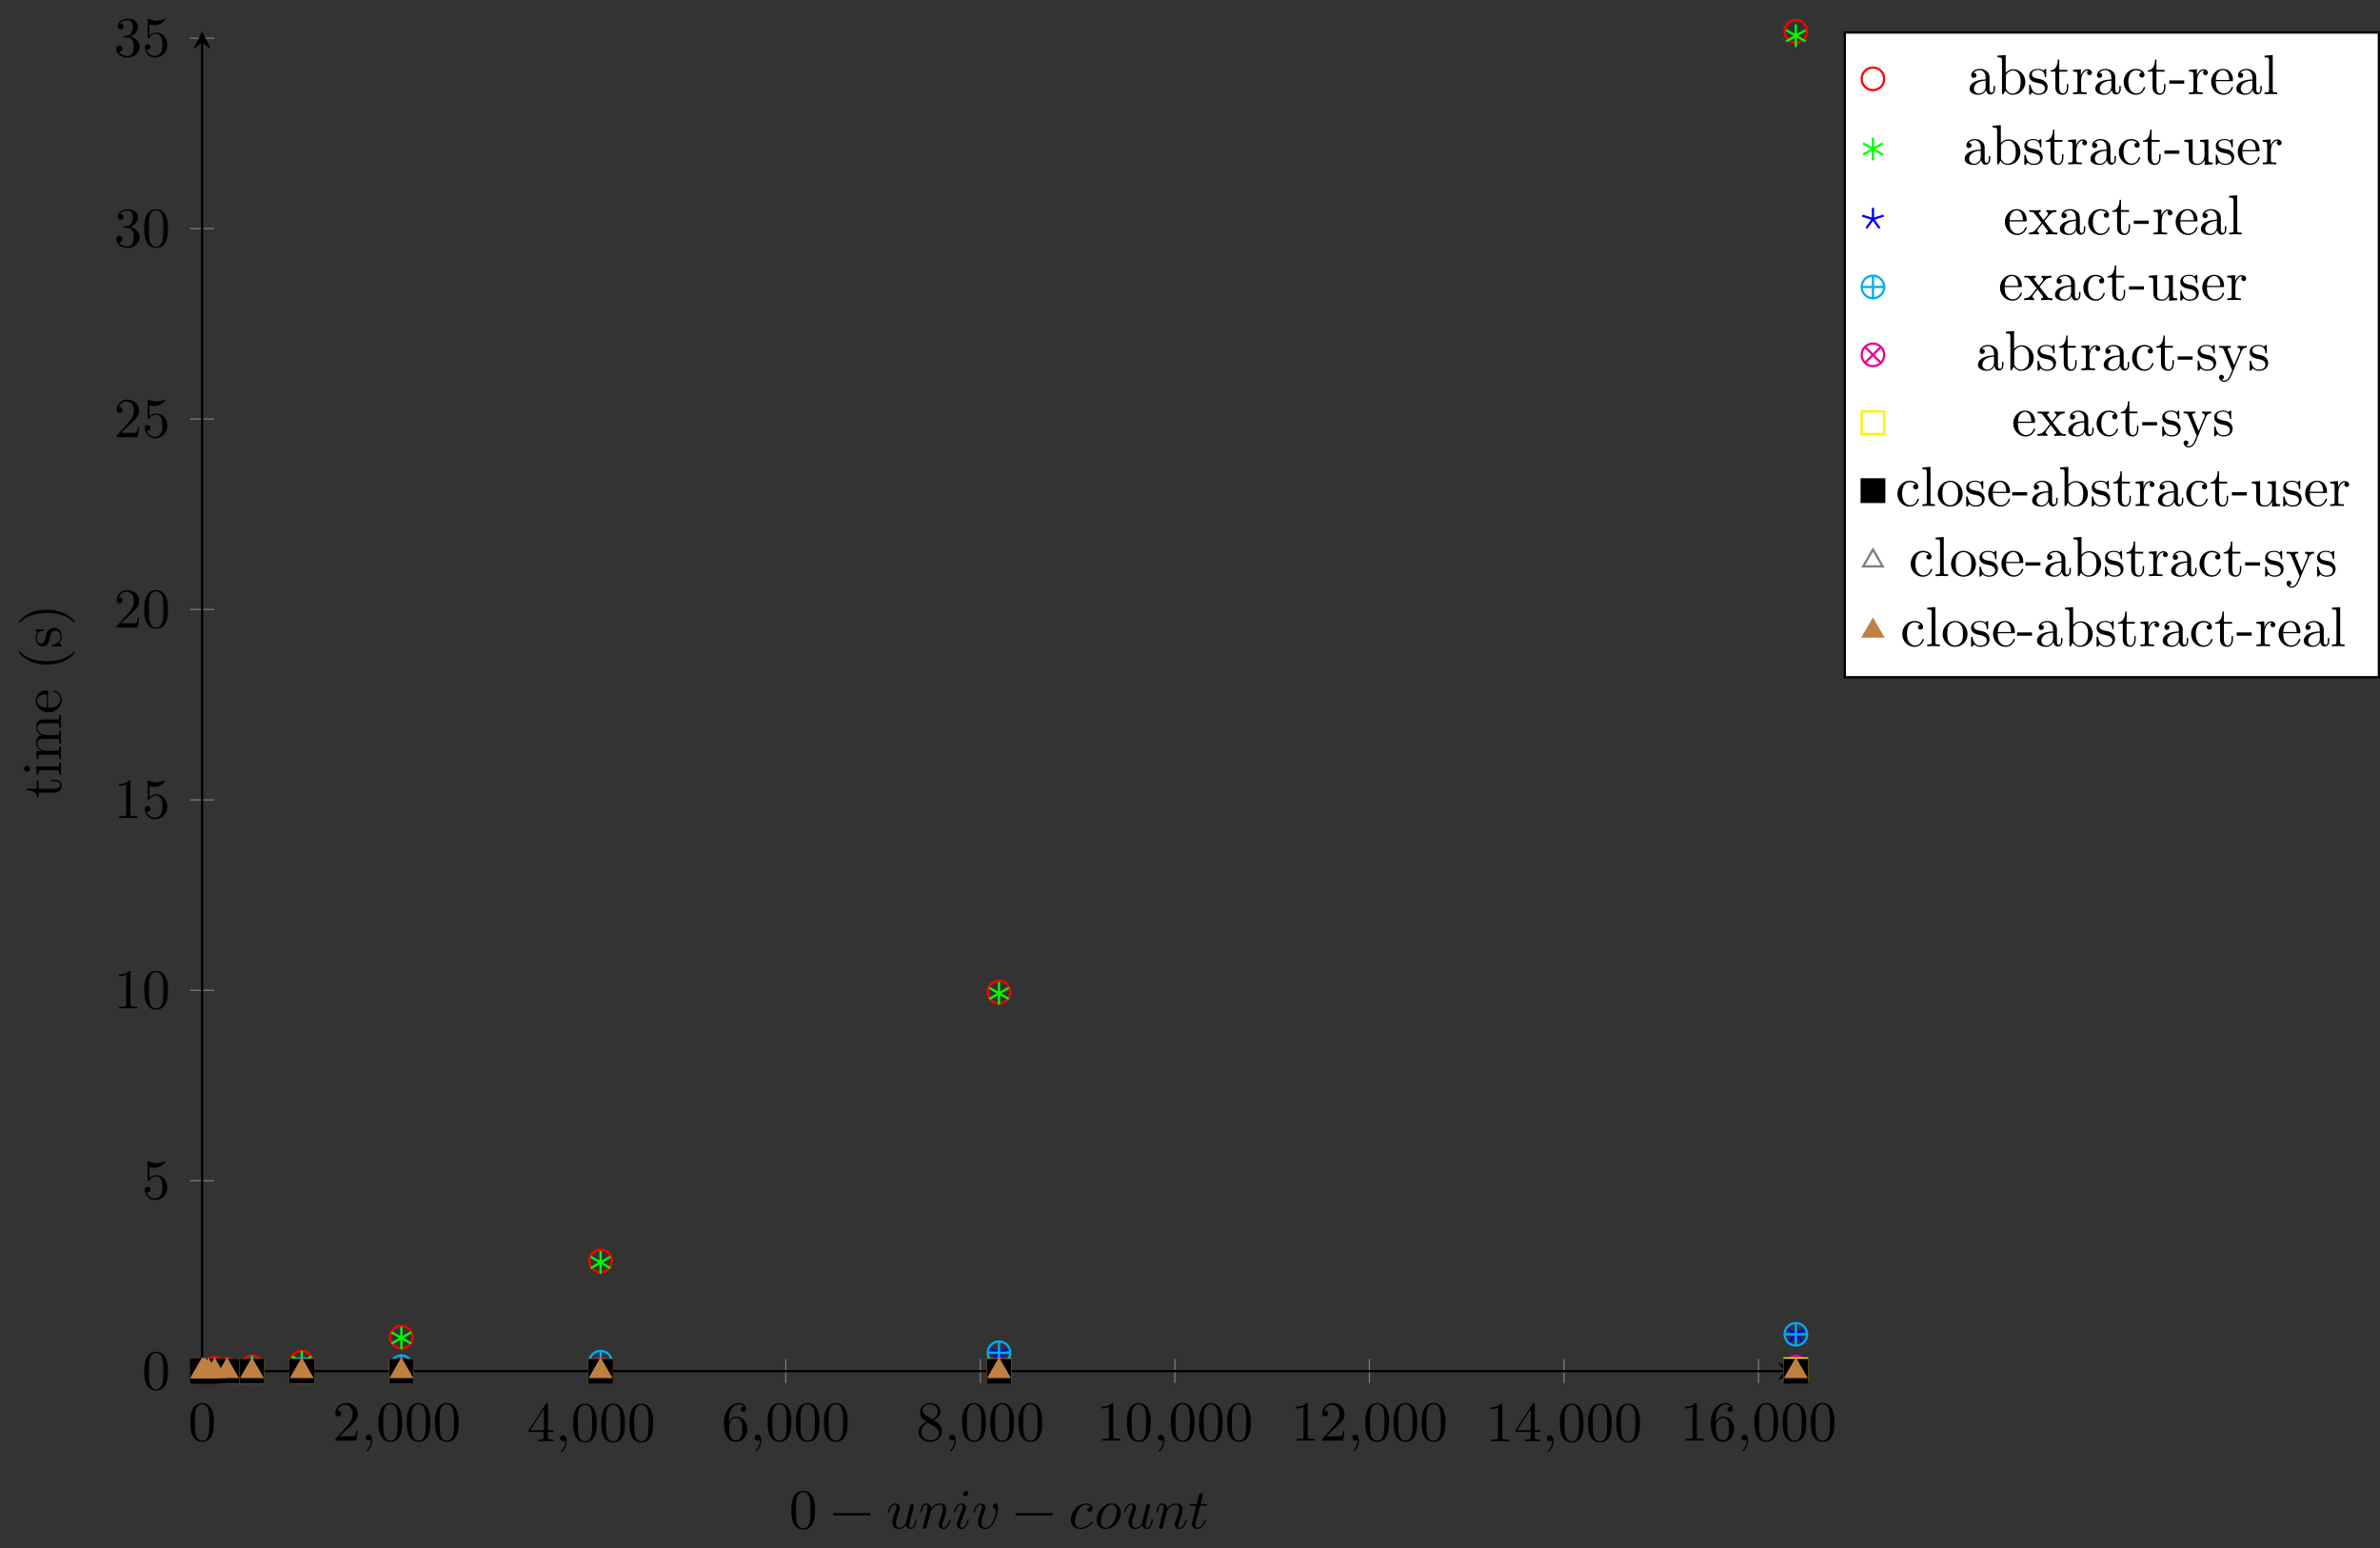 <?xml version="1.0" encoding="UTF-8"?>
<svg xmlns="http://www.w3.org/2000/svg" xmlns:xlink="http://www.w3.org/1999/xlink" width="420.678pt" height="273.678pt" viewBox="0 0 420.678 273.678" version="1.1">
<rect x="0" y="0" width="420.678" height="273.678" fill="#333333" stroke="none"/>
<defs>
<g>
<symbol overflow="visible" id="glyph0-0">
<path style="stroke:none;" d=""/>
</symbol>
<symbol overflow="visible" id="glyph0-1">
<path style="stroke:none;" d="M 4.578 -3.188 C 4.578 -3.984 4.531 -4.781 4.188 -5.516 C 3.734 -6.484 2.906 -6.641 2.5 -6.641 C 1.891 -6.641 1.172 -6.375 0.75 -5.453 C 0.438 -4.766 0.391 -3.984 0.391 -3.188 C 0.391 -2.438 0.422 -1.547 0.844 -0.781 C 1.266 0.016 2 0.219 2.484 0.219 C 3.016 0.219 3.781 0.016 4.219 -0.938 C 4.531 -1.625 4.578 -2.406 4.578 -3.188 Z M 3.766 -3.312 C 3.766 -2.562 3.766 -1.891 3.656 -1.25 C 3.5 -0.297 2.938 0 2.484 0 C 2.094 0 1.5 -0.25 1.328 -1.203 C 1.219 -1.797 1.219 -2.719 1.219 -3.312 C 1.219 -3.953 1.219 -4.609 1.297 -5.141 C 1.484 -6.328 2.234 -6.422 2.484 -6.422 C 2.812 -6.422 3.469 -6.234 3.656 -5.25 C 3.766 -4.688 3.766 -3.938 3.766 -3.312 Z M 3.766 -3.312 "/>
</symbol>
<symbol overflow="visible" id="glyph0-2">
<path style="stroke:none;" d="M 4.469 -1.734 L 4.234 -1.734 C 4.172 -1.438 4.109 -1 4 -0.844 C 3.938 -0.766 3.281 -0.766 3.062 -0.766 L 1.266 -0.766 L 2.328 -1.797 C 3.875 -3.172 4.469 -3.703 4.469 -4.703 C 4.469 -5.844 3.578 -6.641 2.359 -6.641 C 1.234 -6.641 0.5 -5.719 0.5 -4.828 C 0.5 -4.281 1 -4.281 1.031 -4.281 C 1.203 -4.281 1.547 -4.391 1.547 -4.812 C 1.547 -5.062 1.359 -5.328 1.016 -5.328 C 0.938 -5.328 0.922 -5.328 0.891 -5.312 C 1.109 -5.969 1.656 -6.328 2.234 -6.328 C 3.141 -6.328 3.562 -5.516 3.562 -4.703 C 3.562 -3.906 3.078 -3.125 2.516 -2.5 L 0.609 -0.375 C 0.5 -0.266 0.5 -0.234 0.5 0 L 4.203 0 Z M 4.469 -1.734 "/>
</symbol>
<symbol overflow="visible" id="glyph0-3">
<path style="stroke:none;" d="M 2.031 -0.016 C 2.031 -0.672 1.781 -1.062 1.391 -1.062 C 1.062 -1.062 0.859 -0.812 0.859 -0.531 C 0.859 -0.266 1.062 0 1.391 0 C 1.5 0 1.641 -0.047 1.734 -0.125 C 1.766 -0.156 1.781 -0.156 1.781 -0.156 C 1.781 -0.156 1.797 -0.156 1.797 -0.016 C 1.797 0.734 1.453 1.328 1.125 1.656 C 1.016 1.766 1.016 1.781 1.016 1.812 C 1.016 1.891 1.062 1.922 1.109 1.922 C 1.219 1.922 2.031 1.156 2.031 -0.016 Z M 2.031 -0.016 "/>
</symbol>
<symbol overflow="visible" id="glyph0-4">
<path style="stroke:none;" d="M 4.688 -1.641 L 4.688 -1.953 L 3.703 -1.953 L 3.703 -6.484 C 3.703 -6.688 3.703 -6.75 3.531 -6.75 C 3.453 -6.75 3.422 -6.75 3.344 -6.625 L 0.281 -1.953 L 0.281 -1.641 L 2.938 -1.641 L 2.938 -0.781 C 2.938 -0.422 2.906 -0.312 2.172 -0.312 L 1.969 -0.312 L 1.969 0 C 2.375 -0.031 2.891 -0.031 3.312 -0.031 C 3.734 -0.031 4.25 -0.031 4.672 0 L 4.672 -0.312 L 4.453 -0.312 C 3.719 -0.312 3.703 -0.422 3.703 -0.781 L 3.703 -1.641 Z M 2.984 -1.953 L 0.562 -1.953 L 2.984 -5.672 Z M 2.984 -1.953 "/>
</symbol>
<symbol overflow="visible" id="glyph0-5">
<path style="stroke:none;" d="M 4.562 -2.031 C 4.562 -3.297 3.672 -4.25 2.562 -4.25 C 1.891 -4.25 1.516 -3.75 1.312 -3.266 L 1.312 -3.516 C 1.312 -6.031 2.547 -6.391 3.062 -6.391 C 3.297 -6.391 3.719 -6.328 3.938 -5.984 C 3.781 -5.984 3.391 -5.984 3.391 -5.547 C 3.391 -5.234 3.625 -5.078 3.844 -5.078 C 4 -5.078 4.312 -5.172 4.312 -5.562 C 4.312 -6.156 3.875 -6.641 3.047 -6.641 C 1.766 -6.641 0.422 -5.359 0.422 -3.156 C 0.422 -0.484 1.578 0.219 2.5 0.219 C 3.609 0.219 4.562 -0.719 4.562 -2.031 Z M 3.656 -2.047 C 3.656 -1.562 3.656 -1.062 3.484 -0.703 C 3.188 -0.109 2.734 -0.062 2.5 -0.062 C 1.875 -0.062 1.578 -0.656 1.516 -0.812 C 1.328 -1.281 1.328 -2.078 1.328 -2.25 C 1.328 -3.031 1.656 -4.031 2.547 -4.031 C 2.719 -4.031 3.172 -4.031 3.484 -3.406 C 3.656 -3.047 3.656 -2.531 3.656 -2.047 Z M 3.656 -2.047 "/>
</symbol>
<symbol overflow="visible" id="glyph0-6">
<path style="stroke:none;" d="M 4.562 -1.672 C 4.562 -2.031 4.453 -2.484 4.062 -2.906 C 3.875 -3.109 3.719 -3.203 3.078 -3.609 C 3.797 -3.984 4.281 -4.5 4.281 -5.156 C 4.281 -6.078 3.406 -6.641 2.5 -6.641 C 1.5 -6.641 0.688 -5.906 0.688 -4.969 C 0.688 -4.797 0.703 -4.344 1.125 -3.875 C 1.234 -3.766 1.609 -3.516 1.859 -3.344 C 1.281 -3.047 0.422 -2.5 0.422 -1.5 C 0.422 -0.453 1.438 0.219 2.484 0.219 C 3.609 0.219 4.562 -0.609 4.562 -1.672 Z M 3.844 -5.156 C 3.844 -4.578 3.453 -4.109 2.859 -3.766 L 1.625 -4.562 C 1.172 -4.859 1.125 -5.188 1.125 -5.359 C 1.125 -5.969 1.781 -6.391 2.484 -6.391 C 3.203 -6.391 3.844 -5.875 3.844 -5.156 Z M 4.062 -1.312 C 4.062 -0.578 3.312 -0.062 2.5 -0.062 C 1.641 -0.062 0.922 -0.672 0.922 -1.5 C 0.922 -2.078 1.234 -2.719 2.078 -3.188 L 3.312 -2.406 C 3.594 -2.219 4.062 -1.922 4.062 -1.312 Z M 4.062 -1.312 "/>
</symbol>
<symbol overflow="visible" id="glyph0-7">
<path style="stroke:none;" d="M 4.172 0 L 4.172 -0.312 L 3.859 -0.312 C 2.953 -0.312 2.938 -0.422 2.938 -0.781 L 2.938 -6.375 C 2.938 -6.625 2.938 -6.641 2.703 -6.641 C 2.078 -6 1.203 -6 0.891 -6 L 0.891 -5.688 C 1.094 -5.688 1.672 -5.688 2.188 -5.953 L 2.188 -0.781 C 2.188 -0.422 2.156 -0.312 1.266 -0.312 L 0.953 -0.312 L 0.953 0 C 1.297 -0.031 2.156 -0.031 2.562 -0.031 C 2.953 -0.031 3.828 -0.031 4.172 0 Z M 4.172 0 "/>
</symbol>
<symbol overflow="visible" id="glyph0-8">
<path style="stroke:none;" d="M 4.469 -2 C 4.469 -3.188 3.656 -4.188 2.578 -4.188 C 2.109 -4.188 1.672 -4.031 1.312 -3.672 L 1.312 -5.625 C 1.516 -5.562 1.844 -5.5 2.156 -5.5 C 3.391 -5.5 4.094 -6.406 4.094 -6.531 C 4.094 -6.594 4.062 -6.641 3.984 -6.641 C 3.984 -6.641 3.953 -6.641 3.906 -6.609 C 3.703 -6.516 3.219 -6.312 2.547 -6.312 C 2.156 -6.312 1.688 -6.391 1.219 -6.594 C 1.141 -6.625 1.109 -6.625 1.109 -6.625 C 1 -6.625 1 -6.547 1 -6.391 L 1 -3.438 C 1 -3.266 1 -3.188 1.141 -3.188 C 1.219 -3.188 1.234 -3.203 1.281 -3.266 C 1.391 -3.422 1.75 -3.969 2.562 -3.969 C 3.078 -3.969 3.328 -3.516 3.406 -3.328 C 3.562 -2.953 3.594 -2.578 3.594 -2.078 C 3.594 -1.719 3.594 -1.125 3.344 -0.703 C 3.109 -0.312 2.734 -0.062 2.281 -0.062 C 1.562 -0.062 0.984 -0.594 0.812 -1.172 C 0.844 -1.172 0.875 -1.156 0.984 -1.156 C 1.312 -1.156 1.484 -1.406 1.484 -1.641 C 1.484 -1.891 1.312 -2.141 0.984 -2.141 C 0.844 -2.141 0.5 -2.062 0.5 -1.609 C 0.5 -0.75 1.188 0.219 2.297 0.219 C 3.453 0.219 4.469 -0.734 4.469 -2 Z M 4.469 -2 "/>
</symbol>
<symbol overflow="visible" id="glyph0-9">
<path style="stroke:none;" d="M 4.562 -1.703 C 4.562 -2.516 3.922 -3.297 2.891 -3.516 C 3.703 -3.781 4.281 -4.469 4.281 -5.266 C 4.281 -6.078 3.406 -6.641 2.453 -6.641 C 1.453 -6.641 0.688 -6.047 0.688 -5.281 C 0.688 -4.953 0.906 -4.766 1.203 -4.766 C 1.5 -4.766 1.703 -4.984 1.703 -5.281 C 1.703 -5.766 1.234 -5.766 1.094 -5.766 C 1.391 -6.266 2.047 -6.391 2.406 -6.391 C 2.828 -6.391 3.375 -6.172 3.375 -5.281 C 3.375 -5.156 3.344 -4.578 3.094 -4.141 C 2.797 -3.656 2.453 -3.625 2.203 -3.625 C 2.125 -3.609 1.891 -3.594 1.812 -3.594 C 1.734 -3.578 1.672 -3.562 1.672 -3.469 C 1.672 -3.359 1.734 -3.359 1.906 -3.359 L 2.344 -3.359 C 3.156 -3.359 3.531 -2.688 3.531 -1.703 C 3.531 -0.344 2.844 -0.062 2.406 -0.062 C 1.969 -0.062 1.219 -0.234 0.875 -0.812 C 1.219 -0.766 1.531 -0.984 1.531 -1.359 C 1.531 -1.719 1.266 -1.922 0.984 -1.922 C 0.734 -1.922 0.422 -1.781 0.422 -1.344 C 0.422 -0.438 1.344 0.219 2.438 0.219 C 3.656 0.219 4.562 -0.688 4.562 -1.703 Z M 4.562 -1.703 "/>
</symbol>
<symbol overflow="visible" id="glyph0-10">
<path style="stroke:none;" d="M 7.203 -2.5 C 7.203 -2.609 7.109 -2.688 7 -2.688 L 0.75 -2.688 C 0.641 -2.688 0.562 -2.609 0.562 -2.5 C 0.562 -2.375 0.641 -2.297 0.75 -2.297 L 7 -2.297 C 7.109 -2.297 7.203 -2.375 7.203 -2.5 Z M 7.203 -2.5 "/>
</symbol>
<symbol overflow="visible" id="glyph0-11">
<path style="stroke:none;" d="M 5.406 -1.422 C 5.406 -1.531 5.328 -1.531 5.297 -1.531 C 5.188 -1.531 5.188 -1.484 5.156 -1.344 C 5.016 -0.781 4.828 -0.109 4.406 -0.109 C 4.203 -0.109 4.094 -0.234 4.094 -0.562 C 4.094 -0.781 4.219 -1.25 4.297 -1.609 L 4.578 -2.688 C 4.609 -2.828 4.703 -3.203 4.75 -3.359 C 4.797 -3.594 4.891 -3.969 4.891 -4.031 C 4.891 -4.203 4.75 -4.297 4.609 -4.297 C 4.562 -4.297 4.297 -4.281 4.219 -3.953 L 3.469 -0.953 C 3.453 -0.906 3.062 -0.109 2.328 -0.109 C 1.812 -0.109 1.719 -0.562 1.719 -0.922 C 1.719 -1.484 2 -2.266 2.25 -2.953 C 2.375 -3.266 2.422 -3.406 2.422 -3.594 C 2.422 -4.031 2.109 -4.406 1.609 -4.406 C 0.656 -4.406 0.297 -2.953 0.297 -2.875 C 0.297 -2.766 0.406 -2.766 0.406 -2.766 C 0.516 -2.766 0.516 -2.797 0.562 -2.953 C 0.812 -3.812 1.203 -4.188 1.578 -4.188 C 1.672 -4.188 1.828 -4.172 1.828 -3.859 C 1.828 -3.625 1.719 -3.328 1.656 -3.188 C 1.281 -2.188 1.078 -1.578 1.078 -1.094 C 1.078 -0.141 1.766 0.109 2.297 0.109 C 2.953 0.109 3.312 -0.344 3.484 -0.562 C 3.594 -0.156 3.953 0.109 4.375 0.109 C 4.719 0.109 4.953 -0.125 5.109 -0.438 C 5.281 -0.797 5.406 -1.422 5.406 -1.422 Z M 5.406 -1.422 "/>
</symbol>
<symbol overflow="visible" id="glyph0-12">
<path style="stroke:none;" d="M 5.688 -1.422 C 5.688 -1.531 5.609 -1.531 5.578 -1.531 C 5.469 -1.531 5.469 -1.5 5.422 -1.344 C 5.219 -0.672 4.891 -0.109 4.406 -0.109 C 4.234 -0.109 4.172 -0.203 4.172 -0.438 C 4.172 -0.688 4.25 -0.922 4.344 -1.141 C 4.531 -1.672 4.953 -2.766 4.953 -3.344 C 4.953 -4 4.531 -4.406 3.812 -4.406 C 2.906 -4.406 2.422 -3.766 2.25 -3.531 C 2.203 -4.094 1.797 -4.406 1.328 -4.406 C 0.875 -4.406 0.688 -4.016 0.594 -3.844 C 0.422 -3.5 0.297 -2.906 0.297 -2.875 C 0.297 -2.766 0.406 -2.766 0.406 -2.766 C 0.516 -2.766 0.516 -2.781 0.578 -3 C 0.75 -3.703 0.953 -4.188 1.312 -4.188 C 1.5 -4.188 1.609 -4.062 1.609 -3.734 C 1.609 -3.516 1.578 -3.406 1.453 -2.891 L 0.875 -0.594 C 0.844 -0.438 0.781 -0.203 0.781 -0.156 C 0.781 0.016 0.922 0.109 1.078 0.109 C 1.203 0.109 1.375 0.031 1.453 -0.172 C 1.453 -0.188 1.578 -0.656 1.641 -0.906 L 1.859 -1.797 C 1.906 -2.031 1.969 -2.25 2.031 -2.469 L 2.156 -2.969 C 2.297 -3.281 2.828 -4.188 3.781 -4.188 C 4.234 -4.188 4.312 -3.812 4.312 -3.484 C 4.312 -2.875 3.828 -1.594 3.672 -1.172 C 3.578 -0.938 3.562 -0.812 3.562 -0.703 C 3.562 -0.234 3.922 0.109 4.391 0.109 C 5.328 0.109 5.688 -1.344 5.688 -1.422 Z M 5.688 -1.422 "/>
</symbol>
<symbol overflow="visible" id="glyph0-13">
<path style="stroke:none;" d="M 2.828 -6.234 C 2.828 -6.438 2.688 -6.594 2.469 -6.594 C 2.188 -6.594 1.922 -6.328 1.922 -6.062 C 1.922 -5.875 2.062 -5.703 2.297 -5.703 C 2.531 -5.703 2.828 -5.938 2.828 -6.234 Z M 2.922 -1.422 C 2.922 -1.531 2.828 -1.531 2.797 -1.531 C 2.703 -1.531 2.703 -1.5 2.656 -1.344 C 2.469 -0.719 2.141 -0.109 1.641 -0.109 C 1.469 -0.109 1.391 -0.203 1.391 -0.438 C 1.391 -0.688 1.453 -0.828 1.688 -1.438 L 2.078 -2.484 C 2.188 -2.766 2.188 -2.797 2.297 -3.062 C 2.375 -3.266 2.422 -3.406 2.422 -3.594 C 2.422 -4.031 2.109 -4.406 1.609 -4.406 C 0.672 -4.406 0.297 -2.953 0.297 -2.875 C 0.297 -2.766 0.406 -2.766 0.406 -2.766 C 0.516 -2.766 0.516 -2.797 0.562 -2.953 C 0.844 -3.891 1.234 -4.188 1.578 -4.188 C 1.656 -4.188 1.828 -4.188 1.828 -3.875 C 1.828 -3.656 1.75 -3.453 1.719 -3.344 C 1.641 -3.094 1.188 -1.938 1.031 -1.5 C 0.922 -1.25 0.797 -0.922 0.797 -0.703 C 0.797 -0.234 1.141 0.109 1.609 0.109 C 2.547 0.109 2.922 -1.328 2.922 -1.422 Z M 2.922 -1.422 "/>
</symbol>
<symbol overflow="visible" id="glyph0-14">
<path style="stroke:none;" d="M 4.672 -3.703 C 4.672 -4.25 4.406 -4.406 4.234 -4.406 C 3.984 -4.406 3.734 -4.141 3.734 -3.922 C 3.734 -3.797 3.781 -3.734 3.891 -3.625 C 4.109 -3.422 4.234 -3.172 4.234 -2.812 C 4.234 -2.391 3.625 -0.109 2.469 -0.109 C 1.953 -0.109 1.719 -0.453 1.719 -0.984 C 1.719 -1.531 2 -2.266 2.297 -3.094 C 2.375 -3.266 2.422 -3.406 2.422 -3.594 C 2.422 -4.031 2.109 -4.406 1.609 -4.406 C 0.672 -4.406 0.297 -2.953 0.297 -2.875 C 0.297 -2.766 0.406 -2.766 0.406 -2.766 C 0.516 -2.766 0.516 -2.797 0.562 -2.953 C 0.859 -3.953 1.281 -4.188 1.578 -4.188 C 1.656 -4.188 1.828 -4.188 1.828 -3.875 C 1.828 -3.625 1.719 -3.344 1.656 -3.172 C 1.219 -2.016 1.094 -1.562 1.094 -1.125 C 1.094 -0.047 1.969 0.109 2.422 0.109 C 4.094 0.109 4.672 -3.188 4.672 -3.703 Z M 4.672 -3.703 "/>
</symbol>
<symbol overflow="visible" id="glyph0-15">
<path style="stroke:none;" d="M 4.281 -1.062 C 4.281 -1.125 4.234 -1.203 4.172 -1.203 C 4.109 -1.203 4.094 -1.172 4.031 -1.094 C 3.25 -0.109 2.156 -0.109 2.047 -0.109 C 1.422 -0.109 1.141 -0.594 1.141 -1.203 C 1.141 -1.609 1.344 -2.578 1.688 -3.188 C 2 -3.766 2.547 -4.188 3.094 -4.188 C 3.422 -4.188 3.812 -4.062 3.953 -3.781 C 3.781 -3.781 3.656 -3.781 3.516 -3.656 C 3.344 -3.5 3.328 -3.328 3.328 -3.266 C 3.328 -3.016 3.516 -2.906 3.703 -2.906 C 3.984 -2.906 4.25 -3.156 4.25 -3.547 C 4.25 -4.031 3.781 -4.406 3.078 -4.406 C 1.734 -4.406 0.406 -2.984 0.406 -1.578 C 0.406 -0.672 0.984 0.109 2.031 0.109 C 3.453 0.109 4.281 -0.953 4.281 -1.062 Z M 4.281 -1.062 "/>
</symbol>
<symbol overflow="visible" id="glyph0-16">
<path style="stroke:none;" d="M 4.672 -2.719 C 4.672 -3.766 3.984 -4.406 3.078 -4.406 C 1.75 -4.406 0.406 -2.984 0.406 -1.578 C 0.406 -0.594 1.078 0.109 2 0.109 C 3.328 0.109 4.672 -1.266 4.672 -2.719 Z M 3.953 -3.109 C 3.953 -2.719 3.75 -1.672 3.375 -1.031 C 3.016 -0.453 2.469 -0.109 2.016 -0.109 C 1.578 -0.109 1.141 -0.422 1.141 -1.203 C 1.141 -1.688 1.406 -2.766 1.719 -3.266 C 2.219 -4.031 2.797 -4.188 3.078 -4.188 C 3.656 -4.188 3.953 -3.703 3.953 -3.109 Z M 3.953 -3.109 "/>
</symbol>
<symbol overflow="visible" id="glyph0-17">
<path style="stroke:none;" d="M 3.297 -4.188 C 3.297 -4.297 3.188 -4.297 3.016 -4.297 L 2.141 -4.297 C 2.5 -5.719 2.547 -5.906 2.547 -5.969 C 2.547 -6.141 2.422 -6.234 2.25 -6.234 C 2.219 -6.234 1.938 -6.234 1.859 -5.875 L 1.469 -4.297 L 0.531 -4.297 C 0.328 -4.297 0.234 -4.297 0.234 -4.109 C 0.234 -3.984 0.312 -3.984 0.516 -3.984 L 1.391 -3.984 C 0.672 -1.156 0.625 -0.984 0.625 -0.812 C 0.625 -0.266 1 0.109 1.547 0.109 C 2.562 0.109 3.125 -1.344 3.125 -1.422 C 3.125 -1.531 3.047 -1.531 3.016 -1.531 C 2.922 -1.531 2.906 -1.5 2.859 -1.391 C 2.438 -0.344 1.906 -0.109 1.562 -0.109 C 1.359 -0.109 1.25 -0.234 1.25 -0.562 C 1.25 -0.812 1.281 -0.875 1.312 -1.047 L 2.047 -3.984 L 2.984 -3.984 C 3.188 -3.984 3.297 -3.984 3.297 -4.188 Z M 3.297 -4.188 "/>
</symbol>
<symbol overflow="visible" id="glyph1-0">
<path style="stroke:none;" d=""/>
</symbol>
<symbol overflow="visible" id="glyph1-1">
<path style="stroke:none;" d="M -1.234 -3.312 L -1.797 -3.312 L -1.797 -3.062 L -1.25 -3.062 C -0.516 -3.062 -0.141 -2.766 -0.141 -2.391 C -0.141 -1.719 -1.047 -1.719 -1.219 -1.719 L -3.984 -1.719 L -3.984 -3.156 L -4.297 -3.156 L -4.297 -1.719 L -6.125 -1.719 L -6.125 -1.469 C -5.312 -1.469 -4.25 -1.172 -4.203 -0.188 L -3.984 -0.188 L -3.984 -1.031 L -1.234 -1.031 C -0.016 -1.031 0.109 -1.969 0.109 -2.328 C 0.109 -3.031 -0.594 -3.312 -1.234 -3.312 Z M -1.234 -3.312 "/>
</symbol>
<symbol overflow="visible" id="glyph1-2">
<path style="stroke:none;" d="M 0 -2.469 L -0.312 -2.469 C -0.312 -1.797 -0.359 -1.766 -0.75 -1.766 L -4.406 -1.766 L -4.297 -0.375 L -3.984 -0.375 C -3.984 -1.016 -3.922 -1.109 -3.438 -1.109 L -0.75 -1.109 C -0.312 -1.109 -0.312 -1 -0.312 -0.328 L 0 -0.328 L -0.031 -1.422 C -0.031 -1.781 -0.016 -2.125 0 -2.469 Z M -6.016 -1.906 C -6.297 -1.906 -6.547 -1.688 -6.547 -1.391 C -6.547 -1.047 -6.266 -0.844 -6.016 -0.844 C -5.75 -0.844 -5.5 -1.078 -5.5 -1.375 C -5.5 -1.719 -5.766 -1.906 -6.016 -1.906 Z M -6.016 -1.906 "/>
</symbol>
<symbol overflow="visible" id="glyph1-3">
<path style="stroke:none;" d="M 0 -8.109 L -0.312 -8.109 C -0.312 -7.594 -0.312 -7.344 -0.609 -7.328 L -2.516 -7.328 C -3.375 -7.328 -3.672 -7.328 -4.031 -7.016 C -4.203 -6.875 -4.406 -6.547 -4.406 -5.969 C -4.406 -5.141 -3.812 -4.688 -3.422 -4.531 C -4.297 -4.391 -4.406 -3.656 -4.406 -3.203 C -4.406 -2.469 -3.984 -2 -3.359 -1.719 L -4.406 -1.719 L -4.297 -0.312 L -3.984 -0.312 C -3.984 -1.016 -3.922 -1.094 -3.422 -1.094 L -0.75 -1.094 C -0.312 -1.094 -0.312 -0.984 -0.312 -0.312 L 0 -0.312 L -0.031 -1.453 L 0 -2.562 L -0.312 -2.562 C -0.312 -1.891 -0.312 -1.781 -0.75 -1.781 L -2.594 -1.781 C -3.625 -1.781 -4.188 -2.5 -4.188 -3.125 C -4.188 -3.766 -3.656 -3.875 -3.078 -3.875 L -0.75 -3.875 C -0.312 -3.875 -0.312 -3.766 -0.312 -3.094 L 0 -3.094 L -0.031 -4.219 L 0 -5.328 L -0.312 -5.328 C -0.312 -4.672 -0.312 -4.562 -0.75 -4.562 L -2.594 -4.562 C -3.625 -4.562 -4.188 -5.266 -4.188 -5.906 C -4.188 -6.531 -3.656 -6.641 -3.078 -6.641 L -0.75 -6.641 C -0.312 -6.641 -0.312 -6.531 -0.312 -5.859 L 0 -5.859 L -0.031 -6.984 Z M 0 -8.109 "/>
</symbol>
<symbol overflow="visible" id="glyph1-4">
<path style="stroke:none;" d="M -1.188 -4.141 C -1.281 -4.141 -1.312 -4.062 -1.312 -4 C -1.312 -3.922 -1.25 -3.891 -1.172 -3.875 C -0.141 -3.531 -0.141 -2.625 -0.141 -2.531 C -0.141 -2.031 -0.438 -1.641 -0.812 -1.406 C -1.281 -1.109 -1.938 -1.109 -2.297 -1.109 L -2.297 -3.891 C -2.297 -4.109 -2.297 -4.141 -2.516 -4.141 C -3.5 -4.141 -4.469 -3.594 -4.469 -2.359 C -4.469 -1.203 -3.438 -0.281 -2.188 -0.281 C -0.859 -0.281 0.109 -1.328 0.109 -2.469 C 0.109 -3.688 -1 -4.141 -1.188 -4.141 Z M -2.516 -3.484 L -2.516 -1.109 C -4 -1.172 -4.25 -2.016 -4.25 -2.359 C -4.25 -3.375 -2.906 -3.484 -2.516 -3.484 Z M -2.516 -3.484 "/>
</symbol>
<symbol overflow="visible" id="glyph1-5">
<path style="stroke:none;" d="M 2.391 -3.297 C 2.359 -3.297 2.344 -3.297 2.172 -3.125 C 0.922 -1.891 -0.969 -1.562 -2.5 -1.562 C -4.234 -1.562 -5.969 -1.938 -7.203 -3.172 C -7.328 -3.297 -7.344 -3.297 -7.375 -3.297 C -7.453 -3.297 -7.484 -3.266 -7.484 -3.203 C -7.484 -3.094 -6.797 -2.203 -5.531 -1.609 C -4.438 -1.109 -3.328 -0.984 -2.5 -0.984 C -1.719 -0.984 -0.516 -1.094 0.625 -1.641 C 1.844 -2.25 2.5 -3.094 2.5 -3.203 C 2.5 -3.266 2.469 -3.297 2.391 -3.297 Z M 2.391 -3.297 "/>
</symbol>
<symbol overflow="visible" id="glyph1-6">
<path style="stroke:none;" d="M -1.281 -3.594 C -1.797 -3.594 -2.109 -3.297 -2.219 -3.172 C -2.547 -2.844 -2.625 -2.453 -2.703 -2.031 C -2.812 -1.469 -2.938 -0.812 -3.516 -0.812 C -3.875 -0.812 -4.281 -1.062 -4.281 -1.922 C -4.281 -3.016 -3.375 -3.078 -3.078 -3.094 C -2.984 -3.094 -2.984 -3.203 -2.984 -3.203 C -2.984 -3.344 -3.031 -3.344 -3.219 -3.344 L -4.234 -3.344 C -4.391 -3.344 -4.469 -3.344 -4.469 -3.234 C -4.469 -3.188 -4.469 -3.156 -4.344 -3.031 C -4.312 -3 -4.219 -2.906 -4.188 -2.859 C -4.469 -2.484 -4.469 -2.078 -4.469 -1.922 C -4.469 -0.703 -3.797 -0.328 -3.234 -0.328 C -2.891 -0.328 -2.609 -0.484 -2.391 -0.75 C -2.141 -1.078 -2.078 -1.359 -1.938 -2.078 C -1.891 -2.297 -1.734 -3.109 -1.016 -3.109 C -0.516 -3.109 -0.109 -2.766 -0.109 -1.984 C -0.109 -1.141 -0.672 -0.781 -1.531 -0.594 C -1.656 -0.562 -1.688 -0.562 -1.688 -0.453 C -1.688 -0.328 -1.625 -0.328 -1.453 -0.328 L -0.125 -0.328 C 0.047 -0.328 0.109 -0.328 0.109 -0.438 C 0.109 -0.484 0.094 -0.5 -0.094 -0.688 C -0.109 -0.703 -0.125 -0.703 -0.312 -0.891 C 0.094 -1.328 0.109 -1.781 0.109 -1.984 C 0.109 -3.125 -0.562 -3.594 -1.281 -3.594 Z M -1.281 -3.594 "/>
</symbol>
<symbol overflow="visible" id="glyph1-7">
<path style="stroke:none;" d="M -2.5 -2.875 C -3.266 -2.875 -4.469 -2.766 -5.609 -2.219 C -6.828 -1.625 -7.484 -0.766 -7.484 -0.672 C -7.484 -0.609 -7.438 -0.562 -7.375 -0.562 C -7.344 -0.562 -7.328 -0.562 -7.141 -0.75 C -6.156 -1.734 -4.578 -2.297 -2.5 -2.297 C -0.781 -2.297 0.969 -1.938 2.219 -0.703 C 2.344 -0.562 2.359 -0.562 2.391 -0.562 C 2.453 -0.562 2.5 -0.609 2.5 -0.672 C 2.5 -0.766 1.812 -1.672 0.547 -2.25 C -0.547 -2.766 -1.656 -2.875 -2.5 -2.875 Z M -2.5 -2.875 "/>
</symbol>
<symbol overflow="visible" id="glyph2-0">
<path style="stroke:none;" d=""/>
</symbol>
<symbol overflow="visible" id="glyph2-1">
<path style="stroke:none;" d="M 4.812 -0.891 L 4.812 -1.453 L 4.562 -1.453 L 4.562 -0.891 C 4.562 -0.312 4.312 -0.25 4.203 -0.25 C 3.875 -0.25 3.844 -0.703 3.844 -0.75 L 3.844 -2.734 C 3.844 -3.156 3.844 -3.547 3.484 -3.922 C 3.094 -4.312 2.594 -4.469 2.109 -4.469 C 1.297 -4.469 0.609 -4 0.609 -3.344 C 0.609 -3.047 0.812 -2.875 1.062 -2.875 C 1.344 -2.875 1.531 -3.078 1.531 -3.328 C 1.531 -3.453 1.469 -3.781 1.016 -3.781 C 1.281 -4.141 1.781 -4.25 2.094 -4.25 C 2.578 -4.25 3.156 -3.859 3.156 -2.969 L 3.156 -2.609 C 2.641 -2.578 1.938 -2.547 1.312 -2.25 C 0.562 -1.906 0.312 -1.391 0.312 -0.953 C 0.312 -0.141 1.281 0.109 1.906 0.109 C 2.578 0.109 3.031 -0.297 3.219 -0.75 C 3.266 -0.359 3.531 0.062 4 0.062 C 4.203 0.062 4.812 -0.078 4.812 -0.891 Z M 3.156 -1.391 C 3.156 -0.453 2.438 -0.109 1.984 -0.109 C 1.5 -0.109 1.094 -0.453 1.094 -0.953 C 1.094 -1.5 1.5 -2.328 3.156 -2.391 Z M 3.156 -1.391 "/>
</symbol>
<symbol overflow="visible" id="glyph2-2">
<path style="stroke:none;" d="M 5.188 -2.156 C 5.188 -3.422 4.219 -4.406 3.078 -4.406 C 2.297 -4.406 1.875 -3.938 1.719 -3.766 L 1.719 -6.922 L 0.281 -6.812 L 0.281 -6.5 C 0.984 -6.5 1.062 -6.438 1.062 -5.938 L 1.062 0 L 1.312 0 L 1.672 -0.625 C 1.812 -0.391 2.234 0.109 2.969 0.109 C 4.156 0.109 5.188 -0.875 5.188 -2.156 Z M 4.359 -2.156 C 4.359 -1.797 4.344 -1.203 4.062 -0.75 C 3.844 -0.438 3.469 -0.109 2.938 -0.109 C 2.484 -0.109 2.125 -0.344 1.891 -0.719 C 1.75 -0.922 1.75 -0.953 1.75 -1.141 L 1.75 -3.188 C 1.75 -3.375 1.75 -3.391 1.859 -3.547 C 2.25 -4.109 2.797 -4.188 3.031 -4.188 C 3.484 -4.188 3.844 -3.922 4.078 -3.547 C 4.344 -3.141 4.359 -2.578 4.359 -2.156 Z M 4.359 -2.156 "/>
</symbol>
<symbol overflow="visible" id="glyph2-3">
<path style="stroke:none;" d="M 3.594 -1.281 C 3.594 -1.797 3.297 -2.109 3.172 -2.219 C 2.844 -2.547 2.453 -2.625 2.031 -2.703 C 1.469 -2.812 0.812 -2.938 0.812 -3.516 C 0.812 -3.875 1.062 -4.281 1.922 -4.281 C 3.016 -4.281 3.078 -3.375 3.094 -3.078 C 3.094 -2.984 3.203 -2.984 3.203 -2.984 C 3.344 -2.984 3.344 -3.031 3.344 -3.219 L 3.344 -4.234 C 3.344 -4.391 3.344 -4.469 3.234 -4.469 C 3.188 -4.469 3.156 -4.469 3.031 -4.344 C 3 -4.312 2.906 -4.219 2.859 -4.188 C 2.484 -4.469 2.078 -4.469 1.922 -4.469 C 0.703 -4.469 0.328 -3.797 0.328 -3.234 C 0.328 -2.891 0.484 -2.609 0.75 -2.391 C 1.078 -2.141 1.359 -2.078 2.078 -1.938 C 2.297 -1.891 3.109 -1.734 3.109 -1.016 C 3.109 -0.516 2.766 -0.109 1.984 -0.109 C 1.141 -0.109 0.781 -0.672 0.594 -1.531 C 0.562 -1.656 0.562 -1.688 0.453 -1.688 C 0.328 -1.688 0.328 -1.625 0.328 -1.453 L 0.328 -0.125 C 0.328 0.047 0.328 0.109 0.438 0.109 C 0.484 0.109 0.5 0.094 0.688 -0.094 C 0.703 -0.109 0.703 -0.125 0.891 -0.312 C 1.328 0.094 1.781 0.109 1.984 0.109 C 3.125 0.109 3.594 -0.562 3.594 -1.281 Z M 3.594 -1.281 "/>
</symbol>
<symbol overflow="visible" id="glyph2-4">
<path style="stroke:none;" d="M 3.312 -1.234 L 3.312 -1.797 L 3.062 -1.797 L 3.062 -1.25 C 3.062 -0.516 2.766 -0.141 2.391 -0.141 C 1.719 -0.141 1.719 -1.047 1.719 -1.219 L 1.719 -3.984 L 3.156 -3.984 L 3.156 -4.297 L 1.719 -4.297 L 1.719 -6.125 L 1.469 -6.125 C 1.469 -5.312 1.172 -4.25 0.188 -4.203 L 0.188 -3.984 L 1.031 -3.984 L 1.031 -1.234 C 1.031 -0.016 1.969 0.109 2.328 0.109 C 3.031 0.109 3.312 -0.594 3.312 -1.234 Z M 3.312 -1.234 "/>
</symbol>
<symbol overflow="visible" id="glyph2-5">
<path style="stroke:none;" d="M 3.625 -3.797 C 3.625 -4.109 3.312 -4.406 2.891 -4.406 C 2.156 -4.406 1.797 -3.734 1.672 -3.312 L 1.672 -4.406 L 0.281 -4.297 L 0.281 -3.984 C 0.984 -3.984 1.062 -3.922 1.062 -3.422 L 1.062 -0.75 C 1.062 -0.312 0.953 -0.312 0.281 -0.312 L 0.281 0 L 1.422 -0.031 C 1.812 -0.031 2.281 -0.031 2.688 0 L 2.688 -0.312 L 2.469 -0.312 C 1.734 -0.312 1.719 -0.422 1.719 -0.781 L 1.719 -2.312 C 1.719 -3.297 2.141 -4.188 2.891 -4.188 C 2.953 -4.188 2.984 -4.188 3 -4.172 C 2.969 -4.172 2.766 -4.047 2.766 -3.781 C 2.766 -3.516 2.984 -3.359 3.203 -3.359 C 3.375 -3.359 3.625 -3.484 3.625 -3.797 Z M 3.625 -3.797 "/>
</symbol>
<symbol overflow="visible" id="glyph2-6">
<path style="stroke:none;" d="M 4.141 -1.188 C 4.141 -1.281 4.031 -1.281 4 -1.281 C 3.922 -1.281 3.891 -1.25 3.875 -1.188 C 3.594 -0.266 2.938 -0.141 2.578 -0.141 C 2.047 -0.141 1.172 -0.562 1.172 -2.172 C 1.172 -3.797 1.984 -4.219 2.516 -4.219 C 2.609 -4.219 3.234 -4.203 3.578 -3.844 C 3.172 -3.812 3.109 -3.516 3.109 -3.391 C 3.109 -3.125 3.297 -2.938 3.562 -2.938 C 3.828 -2.938 4.031 -3.094 4.031 -3.406 C 4.031 -4.078 3.266 -4.469 2.5 -4.469 C 1.25 -4.469 0.344 -3.391 0.344 -2.156 C 0.344 -0.875 1.328 0.109 2.484 0.109 C 3.812 0.109 4.141 -1.094 4.141 -1.188 Z M 4.141 -1.188 "/>
</symbol>
<symbol overflow="visible" id="glyph2-7">
<path style="stroke:none;" d="M 2.75 -1.859 L 2.75 -2.438 L 0.109 -2.438 L 0.109 -1.859 Z M 2.75 -1.859 "/>
</symbol>
<symbol overflow="visible" id="glyph2-8">
<path style="stroke:none;" d="M 4.141 -1.188 C 4.141 -1.281 4.062 -1.312 4 -1.312 C 3.922 -1.312 3.891 -1.25 3.875 -1.172 C 3.531 -0.141 2.625 -0.141 2.531 -0.141 C 2.031 -0.141 1.641 -0.438 1.406 -0.812 C 1.109 -1.281 1.109 -1.938 1.109 -2.297 L 3.891 -2.297 C 4.109 -2.297 4.141 -2.297 4.141 -2.516 C 4.141 -3.5 3.594 -4.469 2.359 -4.469 C 1.203 -4.469 0.281 -3.438 0.281 -2.188 C 0.281 -0.859 1.328 0.109 2.469 0.109 C 3.688 0.109 4.141 -1 4.141 -1.188 Z M 3.484 -2.516 L 1.109 -2.516 C 1.172 -4 2.016 -4.25 2.359 -4.25 C 3.375 -4.25 3.484 -2.906 3.484 -2.516 Z M 3.484 -2.516 "/>
</symbol>
<symbol overflow="visible" id="glyph2-9">
<path style="stroke:none;" d="M 2.547 0 L 2.547 -0.312 C 1.875 -0.312 1.766 -0.312 1.766 -0.75 L 1.766 -6.922 L 0.328 -6.812 L 0.328 -6.5 C 1.031 -6.5 1.109 -6.438 1.109 -5.938 L 1.109 -0.75 C 1.109 -0.312 1 -0.312 0.328 -0.312 L 0.328 0 L 1.438 -0.031 Z M 2.547 0 "/>
</symbol>
<symbol overflow="visible" id="glyph2-10">
<path style="stroke:none;" d="M 5.328 0 L 5.328 -0.312 C 4.641 -0.312 4.562 -0.375 4.562 -0.875 L 4.562 -4.406 L 3.094 -4.297 L 3.094 -3.984 C 3.781 -3.984 3.875 -3.922 3.875 -3.422 L 3.875 -1.656 C 3.875 -0.781 3.391 -0.109 2.656 -0.109 C 1.828 -0.109 1.781 -0.578 1.781 -1.094 L 1.781 -4.406 L 0.312 -4.297 L 0.312 -3.984 C 1.094 -3.984 1.094 -3.953 1.094 -3.078 L 1.094 -1.578 C 1.094 -0.797 1.094 0.109 2.609 0.109 C 3.172 0.109 3.609 -0.172 3.891 -0.781 L 3.891 0.109 Z M 5.328 0 "/>
</symbol>
<symbol overflow="visible" id="glyph2-11">
<path style="stroke:none;" d="M 5.141 0 L 5.141 -0.312 C 4.609 -0.312 4.422 -0.328 4.203 -0.625 L 2.859 -2.344 C 3.156 -2.719 3.531 -3.203 3.781 -3.469 C 4.094 -3.828 4.5 -3.984 4.969 -3.984 L 4.969 -4.297 C 4.703 -4.281 4.406 -4.266 4.141 -4.266 C 3.844 -4.266 3.312 -4.281 3.188 -4.297 L 3.188 -3.984 C 3.406 -3.969 3.484 -3.844 3.484 -3.672 C 3.484 -3.516 3.375 -3.391 3.328 -3.328 L 2.719 -2.547 L 1.938 -3.562 C 1.844 -3.656 1.844 -3.672 1.844 -3.734 C 1.844 -3.891 2 -3.984 2.188 -3.984 L 2.188 -4.297 L 1.109 -4.266 C 0.906 -4.266 0.438 -4.281 0.172 -4.297 L 0.172 -3.984 C 0.875 -3.984 0.875 -3.984 1.344 -3.375 L 2.328 -2.094 C 1.859 -1.5 1.859 -1.469 1.391 -0.906 C 0.922 -0.328 0.328 -0.312 0.125 -0.312 L 0.125 0 C 0.375 -0.016 0.688 -0.031 0.953 -0.031 L 1.891 0 L 1.891 -0.312 C 1.672 -0.344 1.609 -0.469 1.609 -0.625 C 1.609 -0.844 1.891 -1.172 2.5 -1.891 L 3.266 -0.891 C 3.344 -0.781 3.469 -0.625 3.469 -0.562 C 3.469 -0.469 3.375 -0.312 3.109 -0.312 L 3.109 0 L 4.188 -0.031 C 4.453 -0.031 4.844 -0.016 5.141 0 Z M 5.141 0 "/>
</symbol>
<symbol overflow="visible" id="glyph2-12">
<path style="stroke:none;" d="M 5.062 -3.984 L 5.062 -4.297 C 4.828 -4.281 4.547 -4.266 4.312 -4.266 L 3.453 -4.297 L 3.453 -3.984 C 3.766 -3.984 3.922 -3.812 3.922 -3.562 C 3.922 -3.453 3.906 -3.438 3.859 -3.312 L 2.844 -0.875 L 1.75 -3.547 C 1.703 -3.656 1.688 -3.688 1.688 -3.734 C 1.688 -3.984 2.047 -3.984 2.25 -3.984 L 2.25 -4.297 L 1.156 -4.266 C 0.891 -4.266 0.484 -4.281 0.188 -4.297 L 0.188 -3.984 C 0.672 -3.984 0.859 -3.984 1 -3.641 L 2.5 0 L 2.25 0.594 C 2.031 1.141 1.75 1.828 1.109 1.828 C 1.062 1.828 0.828 1.828 0.641 1.641 C 0.953 1.609 1.031 1.391 1.031 1.219 C 1.031 0.969 0.844 0.812 0.609 0.812 C 0.406 0.812 0.188 0.938 0.188 1.234 C 0.188 1.688 0.609 2.047 1.109 2.047 C 1.734 2.047 2.141 1.469 2.375 0.906 L 4.141 -3.344 C 4.391 -3.984 4.906 -3.984 5.062 -3.984 Z M 5.062 -3.984 "/>
</symbol>
<symbol overflow="visible" id="glyph2-13">
<path style="stroke:none;" d="M 4.688 -2.141 C 4.688 -3.406 3.703 -4.469 2.5 -4.469 C 1.25 -4.469 0.281 -3.375 0.281 -2.141 C 0.281 -0.844 1.312 0.109 2.484 0.109 C 3.688 0.109 4.688 -0.875 4.688 -2.141 Z M 3.875 -2.219 C 3.875 -1.859 3.875 -1.312 3.656 -0.875 C 3.422 -0.422 2.984 -0.141 2.5 -0.141 C 2.062 -0.141 1.625 -0.344 1.359 -0.812 C 1.109 -1.25 1.109 -1.859 1.109 -2.219 C 1.109 -2.609 1.109 -3.141 1.344 -3.578 C 1.609 -4.031 2.078 -4.25 2.484 -4.25 C 2.922 -4.25 3.344 -4.031 3.609 -3.594 C 3.875 -3.172 3.875 -2.594 3.875 -2.219 Z M 3.875 -2.219 "/>
</symbol>
</g>
<clipPath id="clip1">
  <path d="M 326 5 L 420.68 5 L 420.68 120 L 326 120 Z M 326 5 "/>
</clipPath>
<clipPath id="clip2">
  <path d="M 325 5 L 420.68 5 L 420.68 120 L 325 120 Z M 325 5 "/>
</clipPath>
</defs>
<g id="surface1">
<path style="fill:none;stroke-width:0.199;stroke-linecap:butt;stroke-linejoin:miter;stroke:rgb(50%,50%,50%);stroke-opacity:1;stroke-miterlimit:10;" d="M -0.002 -2.127 L -0.002 2.127 M 34.385 -2.127 L 34.385 2.127 M 68.772 -2.127 L 68.772 2.127 M 103.159 -2.127 L 103.159 2.127 M 137.545 -2.127 L 137.545 2.127 M 171.932 -2.127 L 171.932 2.127 M 206.319 -2.127 L 206.319 2.127 M 240.706 -2.127 L 240.706 2.127 M 275.092 -2.127 L 275.092 2.127 " transform="matrix(1,0,0,-1,35.732,242.35)"/>
<path style="fill:none;stroke-width:0.199;stroke-linecap:butt;stroke-linejoin:miter;stroke:rgb(50%,50%,50%);stroke-opacity:1;stroke-miterlimit:10;" d="M -2.127 -0.002 L 2.127 -0.002 M -2.127 33.659 L 2.127 33.659 M -2.127 67.315 L 2.127 67.315 M -2.127 100.975 L 2.127 100.975 M -2.127 134.631 L 2.127 134.631 M -2.127 168.291 L 2.127 168.291 M -2.127 201.948 L 2.127 201.948 M -2.127 235.604 L 2.127 235.604 " transform="matrix(1,0,0,-1,35.732,242.35)"/>
<path style="fill:none;stroke-width:0.399;stroke-linecap:butt;stroke-linejoin:miter;stroke:rgb(0%,0%,0%);stroke-opacity:1;stroke-miterlimit:10;" d="M -0.002 -0.002 L 279.702 -0.002 " transform="matrix(1,0,0,-1,35.732,242.35)"/>
<path style=" stroke:none;fill-rule:nonzero;fill:rgb(0%,0%,0%);fill-opacity:1;" d="M 317.426 242.352 L 314.238 240.758 L 315.434 242.352 L 314.238 243.945 "/>
<path style="fill:none;stroke-width:0.399;stroke-linecap:butt;stroke-linejoin:miter;stroke:rgb(0%,0%,0%);stroke-opacity:1;stroke-miterlimit:10;" d="M -0.002 -0.002 L -0.002 234.811 " transform="matrix(1,0,0,-1,35.732,242.35)"/>
<path style=" stroke:none;fill-rule:nonzero;fill:rgb(0%,0%,0%);fill-opacity:1;" d="M 35.73 5.547 L 34.137 8.734 L 35.73 7.539 L 37.324 8.734 "/>
<g style="fill:rgb(0%,0%,0%);fill-opacity:1;">
  <use xlink:href="#glyph0-1" x="33.241" y="254.631"/>
</g>
<g style="fill:rgb(0%,0%,0%);fill-opacity:1;">
  <use xlink:href="#glyph0-2" x="58.77" y="254.631"/>
  <use xlink:href="#glyph0-3" x="63.751" y="254.631"/>
  <use xlink:href="#glyph0-1" x="66.521" y="254.631"/>
  <use xlink:href="#glyph0-1" x="71.502" y="254.631"/>
  <use xlink:href="#glyph0-1" x="76.484" y="254.631"/>
</g>
<g style="fill:rgb(0%,0%,0%);fill-opacity:1;">
  <use xlink:href="#glyph0-4" x="93.157" y="254.74"/>
  <use xlink:href="#glyph0-3" x="98.138" y="254.74"/>
  <use xlink:href="#glyph0-1" x="100.908" y="254.74"/>
  <use xlink:href="#glyph0-1" x="105.889" y="254.74"/>
  <use xlink:href="#glyph0-1" x="110.871" y="254.74"/>
</g>
<g style="fill:rgb(0%,0%,0%);fill-opacity:1;">
  <use xlink:href="#glyph0-5" x="127.543" y="254.631"/>
  <use xlink:href="#glyph0-3" x="132.524" y="254.631"/>
  <use xlink:href="#glyph0-1" x="135.294" y="254.631"/>
  <use xlink:href="#glyph0-1" x="140.275" y="254.631"/>
  <use xlink:href="#glyph0-1" x="145.257" y="254.631"/>
</g>
<g style="fill:rgb(0%,0%,0%);fill-opacity:1;">
  <use xlink:href="#glyph0-6" x="161.929" y="254.631"/>
  <use xlink:href="#glyph0-3" x="166.91" y="254.631"/>
  <use xlink:href="#glyph0-1" x="169.68" y="254.631"/>
  <use xlink:href="#glyph0-1" x="174.661" y="254.631"/>
  <use xlink:href="#glyph0-1" x="179.643" y="254.631"/>
</g>
<g style="fill:rgb(0%,0%,0%);fill-opacity:1;">
  <use xlink:href="#glyph0-7" x="193.824" y="254.631"/>
  <use xlink:href="#glyph0-1" x="198.805" y="254.631"/>
  <use xlink:href="#glyph0-3" x="203.787" y="254.631"/>
  <use xlink:href="#glyph0-1" x="206.556" y="254.631"/>
  <use xlink:href="#glyph0-1" x="211.538" y="254.631"/>
  <use xlink:href="#glyph0-1" x="216.519" y="254.631"/>
</g>
<g style="fill:rgb(0%,0%,0%);fill-opacity:1;">
  <use xlink:href="#glyph0-7" x="228.21" y="254.631"/>
  <use xlink:href="#glyph0-2" x="233.191" y="254.631"/>
  <use xlink:href="#glyph0-3" x="238.173" y="254.631"/>
  <use xlink:href="#glyph0-1" x="240.942" y="254.631"/>
  <use xlink:href="#glyph0-1" x="245.924" y="254.631"/>
  <use xlink:href="#glyph0-1" x="250.905" y="254.631"/>
</g>
<g style="fill:rgb(0%,0%,0%);fill-opacity:1;">
  <use xlink:href="#glyph0-7" x="262.597" y="254.74"/>
  <use xlink:href="#glyph0-4" x="267.578" y="254.74"/>
  <use xlink:href="#glyph0-3" x="272.56" y="254.74"/>
  <use xlink:href="#glyph0-1" x="275.329" y="254.74"/>
  <use xlink:href="#glyph0-1" x="280.311" y="254.74"/>
  <use xlink:href="#glyph0-1" x="285.292" y="254.74"/>
</g>
<g style="fill:rgb(0%,0%,0%);fill-opacity:1;">
  <use xlink:href="#glyph0-7" x="296.983" y="254.631"/>
  <use xlink:href="#glyph0-5" x="301.964" y="254.631"/>
  <use xlink:href="#glyph0-3" x="306.946" y="254.631"/>
  <use xlink:href="#glyph0-1" x="309.715" y="254.631"/>
  <use xlink:href="#glyph0-1" x="314.697" y="254.631"/>
  <use xlink:href="#glyph0-1" x="319.678" y="254.631"/>
</g>
<g style="fill:rgb(0%,0%,0%);fill-opacity:1;">
  <use xlink:href="#glyph0-1" x="25.105" y="245.558"/>
</g>
<g style="fill:rgb(0%,0%,0%);fill-opacity:1;">
  <use xlink:href="#glyph0-8" x="25.105" y="211.9"/>
</g>
<g style="fill:rgb(0%,0%,0%);fill-opacity:1;">
  <use xlink:href="#glyph0-7" x="20.123" y="178.243"/>
  <use xlink:href="#glyph0-1" x="25.104" y="178.243"/>
</g>
<g style="fill:rgb(0%,0%,0%);fill-opacity:1;">
  <use xlink:href="#glyph0-7" x="20.123" y="144.585"/>
  <use xlink:href="#glyph0-8" x="25.104" y="144.585"/>
</g>
<g style="fill:rgb(0%,0%,0%);fill-opacity:1;">
  <use xlink:href="#glyph0-2" x="20.123" y="110.928"/>
  <use xlink:href="#glyph0-1" x="25.104" y="110.928"/>
</g>
<g style="fill:rgb(0%,0%,0%);fill-opacity:1;">
  <use xlink:href="#glyph0-2" x="20.123" y="77.27"/>
  <use xlink:href="#glyph0-8" x="25.104" y="77.27"/>
</g>
<g style="fill:rgb(0%,0%,0%);fill-opacity:1;">
  <use xlink:href="#glyph0-9" x="20.123" y="43.613"/>
  <use xlink:href="#glyph0-1" x="25.104" y="43.613"/>
</g>
<g style="fill:rgb(0%,0%,0%);fill-opacity:1;">
  <use xlink:href="#glyph0-9" x="20.123" y="9.955"/>
  <use xlink:href="#glyph0-8" x="25.104" y="9.955"/>
</g>
<path style="fill:none;stroke-width:0.399;stroke-linecap:butt;stroke-linejoin:miter;stroke:rgb(100%,0%,0%);stroke-opacity:1;stroke-miterlimit:10;" d="M 2.01 -0.002 C 2.01 1.1 1.12 1.991 0.018 1.991 C -1.084 1.991 -1.974 1.1 -1.974 -0.002 C -1.974 -1.099 -1.084 -1.994 0.018 -1.994 C 1.12 -1.994 2.01 -1.099 2.01 -0.002 Z M 2.01 -0.002 " transform="matrix(1,0,0,-1,35.732,242.35)"/>
<path style="fill:none;stroke-width:0.399;stroke-linecap:butt;stroke-linejoin:miter;stroke:rgb(100%,0%,0%);stroke-opacity:1;stroke-miterlimit:10;" d="M 2.026 0.006 C 2.026 1.108 1.135 1.998 0.034 1.998 C -1.068 1.998 -1.959 1.108 -1.959 0.006 C -1.959 -1.095 -1.068 -1.986 0.034 -1.986 C 1.135 -1.986 2.026 -1.095 2.026 0.006 Z M 2.026 0.006 " transform="matrix(1,0,0,-1,35.732,242.35)"/>
<path style="fill:none;stroke-width:0.399;stroke-linecap:butt;stroke-linejoin:miter;stroke:rgb(100%,0%,0%);stroke-opacity:1;stroke-miterlimit:10;" d="M 2.061 -0.002 C 2.061 1.1 1.17 1.991 0.069 1.991 C -1.033 1.991 -1.923 1.1 -1.923 -0.002 C -1.923 -1.099 -1.033 -1.994 0.069 -1.994 C 1.17 -1.994 2.061 -1.099 2.061 -0.002 Z M 2.061 -0.002 " transform="matrix(1,0,0,-1,35.732,242.35)"/>
<path style="fill:none;stroke-width:0.399;stroke-linecap:butt;stroke-linejoin:miter;stroke:rgb(100%,0%,0%);stroke-opacity:1;stroke-miterlimit:10;" d="M 2.131 0.014 C 2.131 1.116 1.237 2.006 0.139 2.006 C -0.962 2.006 -1.853 1.116 -1.853 0.014 C -1.853 -1.087 -0.962 -1.978 0.139 -1.978 C 1.237 -1.978 2.131 -1.087 2.131 0.014 Z M 2.131 0.014 " transform="matrix(1,0,0,-1,35.732,242.35)"/>
<path style="fill:none;stroke-width:0.399;stroke-linecap:butt;stroke-linejoin:miter;stroke:rgb(100%,0%,0%);stroke-opacity:1;stroke-miterlimit:10;" d="M 2.268 0.026 C 2.268 1.127 1.377 2.018 0.276 2.018 C -0.826 2.018 -1.716 1.127 -1.716 0.026 C -1.716 -1.072 -0.826 -1.966 0.276 -1.966 C 1.377 -1.966 2.268 -1.072 2.268 0.026 Z M 2.268 0.026 " transform="matrix(1,0,0,-1,35.732,242.35)"/>
<path style="fill:none;stroke-width:0.399;stroke-linecap:butt;stroke-linejoin:miter;stroke:rgb(100%,0%,0%);stroke-opacity:1;stroke-miterlimit:10;" d="M 2.541 0.034 C 2.541 1.135 1.651 2.026 0.549 2.026 C -0.548 2.026 -1.443 1.135 -1.443 0.034 C -1.443 -1.068 -0.548 -1.959 0.549 -1.959 C 1.651 -1.959 2.541 -1.068 2.541 0.034 Z M 2.541 0.034 " transform="matrix(1,0,0,-1,35.732,242.35)"/>
<path style="fill:none;stroke-width:0.399;stroke-linecap:butt;stroke-linejoin:miter;stroke:rgb(100%,0%,0%);stroke-opacity:1;stroke-miterlimit:10;" d="M 3.092 0.08 C 3.092 1.182 2.202 2.073 1.1 2.073 C -0.002 2.073 -0.892 1.182 -0.892 0.08 C -0.892 -1.021 -0.002 -1.912 1.1 -1.912 C 2.202 -1.912 3.092 -1.021 3.092 0.08 Z M 3.092 0.08 " transform="matrix(1,0,0,-1,35.732,242.35)"/>
<path style="fill:none;stroke-width:0.399;stroke-linecap:butt;stroke-linejoin:miter;stroke:rgb(100%,0%,0%);stroke-opacity:1;stroke-miterlimit:10;" d="M 4.194 0.498 C 4.194 1.6 3.299 2.491 2.202 2.491 C 1.1 2.491 0.209 1.6 0.209 0.498 C 0.209 -0.603 1.1 -1.494 2.202 -1.494 C 3.299 -1.494 4.194 -0.603 4.194 0.498 Z M 4.194 0.498 " transform="matrix(1,0,0,-1,35.732,242.35)"/>
<path style="fill:none;stroke-width:0.399;stroke-linecap:butt;stroke-linejoin:miter;stroke:rgb(100%,0%,0%);stroke-opacity:1;stroke-miterlimit:10;" d="M 6.393 0.291 C 6.393 1.389 5.502 2.284 4.401 2.284 C 3.299 2.284 2.409 1.389 2.409 0.291 C 2.409 -0.81 3.299 -1.705 4.401 -1.705 C 5.502 -1.705 6.393 -0.81 6.393 0.291 Z M 6.393 0.291 " transform="matrix(1,0,0,-1,35.732,242.35)"/>
<path style="fill:none;stroke-width:0.399;stroke-linecap:butt;stroke-linejoin:miter;stroke:rgb(100%,0%,0%);stroke-opacity:1;stroke-miterlimit:10;" d="M 10.795 0.768 C 10.795 1.87 9.905 2.76 8.803 2.76 C 7.702 2.76 6.811 1.87 6.811 0.768 C 6.811 -0.334 7.702 -1.224 8.803 -1.224 C 9.905 -1.224 10.795 -0.334 10.795 0.768 Z M 10.795 0.768 " transform="matrix(1,0,0,-1,35.732,242.35)"/>
<path style="fill:none;stroke-width:0.399;stroke-linecap:butt;stroke-linejoin:miter;stroke:rgb(100%,0%,0%);stroke-opacity:1;stroke-miterlimit:10;" d="M 19.6 1.604 C 19.6 2.702 18.706 3.596 17.604 3.596 C 16.506 3.596 15.612 2.702 15.612 1.604 C 15.612 0.502 16.506 -0.392 17.604 -0.392 C 18.706 -0.392 19.6 0.502 19.6 1.604 Z M 19.6 1.604 " transform="matrix(1,0,0,-1,35.732,242.35)"/>
<path style="fill:none;stroke-width:0.399;stroke-linecap:butt;stroke-linejoin:miter;stroke:rgb(100%,0%,0%);stroke-opacity:1;stroke-miterlimit:10;" d="M 37.206 6.006 C 37.206 7.104 36.311 7.998 35.213 7.998 C 34.112 7.998 33.221 7.104 33.221 6.006 C 33.221 4.905 34.112 4.01 35.213 4.01 C 36.311 4.01 37.206 4.905 37.206 6.006 Z M 37.206 6.006 " transform="matrix(1,0,0,-1,35.732,242.35)"/>
<path style="fill:none;stroke-width:0.399;stroke-linecap:butt;stroke-linejoin:miter;stroke:rgb(100%,0%,0%);stroke-opacity:1;stroke-miterlimit:10;" d="M 72.416 19.475 C 72.416 20.577 71.526 21.467 70.424 21.467 C 69.323 21.467 68.432 20.577 68.432 19.475 C 68.432 18.373 69.323 17.483 70.424 17.483 C 71.526 17.483 72.416 18.373 72.416 19.475 Z M 72.416 19.475 " transform="matrix(1,0,0,-1,35.732,242.35)"/>
<path style="fill:none;stroke-width:0.399;stroke-linecap:butt;stroke-linejoin:miter;stroke:rgb(100%,0%,0%);stroke-opacity:1;stroke-miterlimit:10;" d="M 142.838 66.991 C 142.838 68.092 141.948 68.987 140.846 68.987 C 139.748 68.987 138.854 68.092 138.854 66.991 C 138.854 65.893 139.748 64.998 140.846 64.998 C 141.948 64.998 142.838 65.893 142.838 66.991 Z M 142.838 66.991 " transform="matrix(1,0,0,-1,35.732,242.35)"/>
<path style="fill:none;stroke-width:0.399;stroke-linecap:butt;stroke-linejoin:miter;stroke:rgb(100%,0%,0%);stroke-opacity:1;stroke-miterlimit:10;" d="M 283.686 236.803 C 283.686 237.901 282.795 238.795 281.694 238.795 C 280.592 238.795 279.702 237.901 279.702 236.803 C 279.702 235.702 280.592 234.811 281.694 234.811 C 282.795 234.811 283.686 235.702 283.686 236.803 Z M 283.686 236.803 " transform="matrix(1,0,0,-1,35.732,242.35)"/>
<path style="fill:none;stroke-width:0.399;stroke-linecap:butt;stroke-linejoin:miter;stroke:rgb(0%,100%,0%);stroke-opacity:1;stroke-miterlimit:10;" d="M 0.018 -1.994 L 0.018 1.991 M 1.745 0.995 L -1.709 -0.998 M 1.745 -0.998 L -1.709 0.995 " transform="matrix(1,0,0,-1,35.732,242.35)"/>
<path style="fill:none;stroke-width:0.399;stroke-linecap:butt;stroke-linejoin:miter;stroke:rgb(0%,100%,0%);stroke-opacity:1;stroke-miterlimit:10;" d="M 0.034 -1.994 L 0.034 1.991 M 1.76 0.995 L -1.693 -0.998 M 1.76 -0.998 L -1.693 0.995 " transform="matrix(1,0,0,-1,35.732,242.35)"/>
<path style="fill:none;stroke-width:0.399;stroke-linecap:butt;stroke-linejoin:miter;stroke:rgb(0%,100%,0%);stroke-opacity:1;stroke-miterlimit:10;" d="M 0.069 -1.994 L 0.069 1.991 M 1.795 0.995 L -1.658 -0.998 M 1.795 -0.998 L -1.658 0.995 " transform="matrix(1,0,0,-1,35.732,242.35)"/>
<path style="fill:none;stroke-width:0.399;stroke-linecap:butt;stroke-linejoin:miter;stroke:rgb(0%,100%,0%);stroke-opacity:1;stroke-miterlimit:10;" d="M 0.139 -1.978 L 0.139 2.006 M 1.862 1.01 L -1.587 -0.982 M 1.862 -0.982 L -1.587 1.01 " transform="matrix(1,0,0,-1,35.732,242.35)"/>
<path style="fill:none;stroke-width:0.399;stroke-linecap:butt;stroke-linejoin:miter;stroke:rgb(0%,100%,0%);stroke-opacity:1;stroke-miterlimit:10;" d="M 0.276 -1.966 L 0.276 2.018 M 2.002 1.022 L -1.451 -0.97 M 2.002 -0.97 L -1.451 1.022 " transform="matrix(1,0,0,-1,35.732,242.35)"/>
<path style="fill:none;stroke-width:0.399;stroke-linecap:butt;stroke-linejoin:miter;stroke:rgb(0%,100%,0%);stroke-opacity:1;stroke-miterlimit:10;" d="M 0.549 -1.959 L 0.549 2.026 M 2.276 1.03 L -1.177 -0.963 M 2.276 -0.963 L -1.177 1.03 " transform="matrix(1,0,0,-1,35.732,242.35)"/>
<path style="fill:none;stroke-width:0.399;stroke-linecap:butt;stroke-linejoin:miter;stroke:rgb(0%,100%,0%);stroke-opacity:1;stroke-miterlimit:10;" d="M 1.1 -1.939 L 1.1 2.045 M 2.827 1.049 L -0.627 -0.943 M 2.827 -0.943 L -0.627 1.049 " transform="matrix(1,0,0,-1,35.732,242.35)"/>
<path style="fill:none;stroke-width:0.399;stroke-linecap:butt;stroke-linejoin:miter;stroke:rgb(0%,100%,0%);stroke-opacity:1;stroke-miterlimit:10;" d="M 2.202 -1.63 L 2.202 2.358 M 3.928 1.362 L 0.475 -0.634 M 3.928 -0.634 L 0.475 1.362 " transform="matrix(1,0,0,-1,35.732,242.35)"/>
<path style="fill:none;stroke-width:0.399;stroke-linecap:butt;stroke-linejoin:miter;stroke:rgb(0%,100%,0%);stroke-opacity:1;stroke-miterlimit:10;" d="M 4.401 -1.709 L 4.401 2.276 M 6.127 1.28 L 2.674 -0.713 M 6.127 -0.713 L 2.674 1.28 " transform="matrix(1,0,0,-1,35.732,242.35)"/>
<path style="fill:none;stroke-width:0.399;stroke-linecap:butt;stroke-linejoin:miter;stroke:rgb(0%,100%,0%);stroke-opacity:1;stroke-miterlimit:10;" d="M 8.803 -1.259 L 8.803 2.725 M 10.53 1.729 L 7.077 -0.263 M 10.53 -0.263 L 7.077 1.729 " transform="matrix(1,0,0,-1,35.732,242.35)"/>
<path style="fill:none;stroke-width:0.399;stroke-linecap:butt;stroke-linejoin:miter;stroke:rgb(0%,100%,0%);stroke-opacity:1;stroke-miterlimit:10;" d="M 17.604 -0.392 L 17.604 3.596 M 19.331 2.6 L 15.881 0.604 M 19.331 0.604 L 15.881 2.6 " transform="matrix(1,0,0,-1,35.732,242.35)"/>
<path style="fill:none;stroke-width:0.399;stroke-linecap:butt;stroke-linejoin:miter;stroke:rgb(0%,100%,0%);stroke-opacity:1;stroke-miterlimit:10;" d="M 35.213 3.87 L 35.213 7.854 M 36.936 6.858 L 33.487 4.866 M 36.936 4.866 L 33.487 6.858 " transform="matrix(1,0,0,-1,35.732,242.35)"/>
<path style="fill:none;stroke-width:0.399;stroke-linecap:butt;stroke-linejoin:miter;stroke:rgb(0%,100%,0%);stroke-opacity:1;stroke-miterlimit:10;" d="M 70.424 17.213 L 70.424 21.198 M 72.151 20.202 L 68.698 18.209 M 72.151 18.209 L 68.698 20.202 " transform="matrix(1,0,0,-1,35.732,242.35)"/>
<path style="fill:none;stroke-width:0.399;stroke-linecap:butt;stroke-linejoin:miter;stroke:rgb(0%,100%,0%);stroke-opacity:1;stroke-miterlimit:10;" d="M 140.846 64.776 L 140.846 68.764 M 142.573 67.768 L 139.12 65.776 M 142.573 65.776 L 139.12 67.768 " transform="matrix(1,0,0,-1,35.732,242.35)"/>
<path style="fill:none;stroke-width:0.399;stroke-linecap:butt;stroke-linejoin:miter;stroke:rgb(0%,100%,0%);stroke-opacity:1;stroke-miterlimit:10;" d="M 281.694 234.041 L 281.694 238.026 M 283.42 237.03 L 279.967 235.037 M 283.42 235.037 L 279.967 237.03 " transform="matrix(1,0,0,-1,35.732,242.35)"/>
<path style="fill:none;stroke-width:0.399;stroke-linecap:butt;stroke-linejoin:miter;stroke:rgb(0%,0%,100%);stroke-opacity:1;stroke-miterlimit:10;" d="M 0.018 -0.002 L 0.018 1.991 M 0.018 -0.002 L 1.913 0.616 M 0.018 -0.002 L 1.19 -1.611 M 0.018 -0.002 L -1.154 -1.611 M 0.018 -0.002 L -1.877 0.616 " transform="matrix(1,0,0,-1,35.732,242.35)"/>
<path style="fill:none;stroke-width:0.399;stroke-linecap:butt;stroke-linejoin:miter;stroke:rgb(0%,0%,100%);stroke-opacity:1;stroke-miterlimit:10;" d="M 0.034 -0.002 L 0.034 1.991 M 0.034 -0.002 L 1.928 0.616 M 0.034 -0.002 L 1.206 -1.611 M 0.034 -0.002 L -1.138 -1.611 M 0.034 -0.002 L -1.861 0.616 " transform="matrix(1,0,0,-1,35.732,242.35)"/>
<path style="fill:none;stroke-width:0.399;stroke-linecap:butt;stroke-linejoin:miter;stroke:rgb(0%,0%,100%);stroke-opacity:1;stroke-miterlimit:10;" d="M 0.069 -0.002 L 0.069 1.991 M 0.069 -0.002 L 1.963 0.616 M 0.069 -0.002 L 1.241 -1.611 M 0.069 -0.002 L -1.103 -1.611 M 0.069 -0.002 L -1.826 0.616 " transform="matrix(1,0,0,-1,35.732,242.35)"/>
<path style="fill:none;stroke-width:0.399;stroke-linecap:butt;stroke-linejoin:miter;stroke:rgb(0%,0%,100%);stroke-opacity:1;stroke-miterlimit:10;" d="M 0.139 -0.002 L 0.139 1.991 M 0.139 -0.002 L 2.034 0.616 M 0.139 -0.002 L 1.307 -1.611 M 0.139 -0.002 L -1.033 -1.611 M 0.139 -0.002 L -1.759 0.616 " transform="matrix(1,0,0,-1,35.732,242.35)"/>
<path style="fill:none;stroke-width:0.399;stroke-linecap:butt;stroke-linejoin:miter;stroke:rgb(0%,0%,100%);stroke-opacity:1;stroke-miterlimit:10;" d="M 0.276 0.006 L 0.276 1.998 M 0.276 0.006 L 2.17 0.623 M 0.276 0.006 L 1.448 -1.607 M 0.276 0.006 L -0.896 -1.607 M 0.276 0.006 L -1.619 0.623 " transform="matrix(1,0,0,-1,35.732,242.35)"/>
<path style="fill:none;stroke-width:0.399;stroke-linecap:butt;stroke-linejoin:miter;stroke:rgb(0%,0%,100%);stroke-opacity:1;stroke-miterlimit:10;" d="M 0.549 0.006 L 0.549 1.998 M 0.549 0.006 L 2.444 0.623 M 0.549 0.006 L 1.721 -1.607 M 0.549 0.006 L -0.623 -1.607 M 0.549 0.006 L -1.345 0.623 " transform="matrix(1,0,0,-1,35.732,242.35)"/>
<path style="fill:none;stroke-width:0.399;stroke-linecap:butt;stroke-linejoin:miter;stroke:rgb(0%,0%,100%);stroke-opacity:1;stroke-miterlimit:10;" d="M 1.1 0.022 L 1.1 2.014 M 1.1 0.022 L 2.995 0.635 M 1.1 0.022 L 2.272 -1.591 M 1.1 0.022 L -0.072 -1.591 M 1.1 0.022 L -0.794 0.635 " transform="matrix(1,0,0,-1,35.732,242.35)"/>
<path style="fill:none;stroke-width:0.399;stroke-linecap:butt;stroke-linejoin:miter;stroke:rgb(0%,0%,100%);stroke-opacity:1;stroke-miterlimit:10;" d="M 2.202 0.053 L 2.202 2.045 M 2.202 0.053 L 4.096 0.67 M 2.202 0.053 L 3.373 -1.556 M 2.202 0.053 L 1.03 -1.556 M 2.202 0.053 L 0.307 0.67 " transform="matrix(1,0,0,-1,35.732,242.35)"/>
<path style="fill:none;stroke-width:0.399;stroke-linecap:butt;stroke-linejoin:miter;stroke:rgb(0%,0%,100%);stroke-opacity:1;stroke-miterlimit:10;" d="M 4.401 0.069 L 4.401 2.061 M 4.401 0.069 L 6.295 0.682 M 4.401 0.069 L 5.573 -1.545 M 4.401 0.069 L 3.229 -1.545 M 4.401 0.069 L 2.506 0.682 " transform="matrix(1,0,0,-1,35.732,242.35)"/>
<path style="fill:none;stroke-width:0.399;stroke-linecap:butt;stroke-linejoin:miter;stroke:rgb(0%,0%,100%);stroke-opacity:1;stroke-miterlimit:10;" d="M 8.803 0.163 L 8.803 2.155 M 8.803 0.163 L 10.698 0.776 M 8.803 0.163 L 9.975 -1.451 M 8.803 0.163 L 7.631 -1.451 M 8.803 0.163 L 6.909 0.776 " transform="matrix(1,0,0,-1,35.732,242.35)"/>
<path style="fill:none;stroke-width:0.399;stroke-linecap:butt;stroke-linejoin:miter;stroke:rgb(0%,0%,100%);stroke-opacity:1;stroke-miterlimit:10;" d="M 17.604 0.315 L 17.604 2.307 M 17.604 0.315 L 19.502 0.932 M 17.604 0.315 L 18.776 -1.295 M 17.604 0.315 L 16.436 -1.295 M 17.604 0.315 L 15.709 0.932 " transform="matrix(1,0,0,-1,35.732,242.35)"/>
<path style="fill:none;stroke-width:0.399;stroke-linecap:butt;stroke-linejoin:miter;stroke:rgb(0%,0%,100%);stroke-opacity:1;stroke-miterlimit:10;" d="M 35.213 0.807 L 35.213 2.799 M 35.213 0.807 L 37.108 1.424 M 35.213 0.807 L 36.381 -0.802 M 35.213 0.807 L 34.041 -0.802 M 35.213 0.807 L 33.315 1.424 " transform="matrix(1,0,0,-1,35.732,242.35)"/>
<path style="fill:none;stroke-width:0.399;stroke-linecap:butt;stroke-linejoin:miter;stroke:rgb(0%,0%,100%);stroke-opacity:1;stroke-miterlimit:10;" d="M 70.424 1.643 L 70.424 3.635 M 70.424 1.643 L 72.319 2.26 M 70.424 1.643 L 71.596 0.03 M 70.424 1.643 L 69.252 0.03 M 70.424 1.643 L 68.53 2.26 " transform="matrix(1,0,0,-1,35.732,242.35)"/>
<path style="fill:none;stroke-width:0.399;stroke-linecap:butt;stroke-linejoin:miter;stroke:rgb(0%,0%,100%);stroke-opacity:1;stroke-miterlimit:10;" d="M 140.846 3.327 L 140.846 5.319 M 140.846 3.327 L 142.741 3.94 M 140.846 3.327 L 142.018 1.713 M 140.846 3.327 L 139.674 1.713 M 140.846 3.327 L 138.952 3.94 " transform="matrix(1,0,0,-1,35.732,242.35)"/>
<path style="fill:none;stroke-width:0.399;stroke-linecap:butt;stroke-linejoin:miter;stroke:rgb(0%,0%,100%);stroke-opacity:1;stroke-miterlimit:10;" d="M 281.694 6.752 L 281.694 8.745 M 281.694 6.752 L 283.588 7.366 M 281.694 6.752 L 282.866 5.139 M 281.694 6.752 L 280.522 5.139 M 281.694 6.752 L 279.799 7.366 " transform="matrix(1,0,0,-1,35.732,242.35)"/>
<path style="fill:none;stroke-width:0.399;stroke-linecap:butt;stroke-linejoin:miter;stroke:rgb(0%,67.839%,93.729%);stroke-opacity:1;stroke-miterlimit:10;" d="M 2.01 -0.002 C 2.01 1.1 1.12 1.991 0.018 1.991 C -1.084 1.991 -1.974 1.1 -1.974 -0.002 C -1.974 -1.099 -1.084 -1.994 0.018 -1.994 C 1.12 -1.994 2.01 -1.099 2.01 -0.002 Z M -1.974 -0.002 L 2.01 -0.002 M 0.018 1.991 L 0.018 -1.994 " transform="matrix(1,0,0,-1,35.732,242.35)"/>
<path style="fill:none;stroke-width:0.399;stroke-linecap:butt;stroke-linejoin:miter;stroke:rgb(0%,67.839%,93.729%);stroke-opacity:1;stroke-miterlimit:10;" d="M 2.026 -0.002 C 2.026 1.1 1.135 1.991 0.034 1.991 C -1.068 1.991 -1.959 1.1 -1.959 -0.002 C -1.959 -1.099 -1.068 -1.994 0.034 -1.994 C 1.135 -1.994 2.026 -1.099 2.026 -0.002 Z M -1.959 -0.002 L 2.026 -0.002 M 0.034 1.991 L 0.034 -1.994 " transform="matrix(1,0,0,-1,35.732,242.35)"/>
<path style="fill:none;stroke-width:0.399;stroke-linecap:butt;stroke-linejoin:miter;stroke:rgb(0%,67.839%,93.729%);stroke-opacity:1;stroke-miterlimit:10;" d="M 2.061 -0.002 C 2.061 1.1 1.17 1.991 0.069 1.991 C -1.033 1.991 -1.923 1.1 -1.923 -0.002 C -1.923 -1.099 -1.033 -1.994 0.069 -1.994 C 1.17 -1.994 2.061 -1.099 2.061 -0.002 Z M -1.923 -0.002 L 2.061 -0.002 M 0.069 1.991 L 0.069 -1.994 " transform="matrix(1,0,0,-1,35.732,242.35)"/>
<path style="fill:none;stroke-width:0.399;stroke-linecap:butt;stroke-linejoin:miter;stroke:rgb(0%,67.839%,93.729%);stroke-opacity:1;stroke-miterlimit:10;" d="M 2.131 -0.002 C 2.131 1.1 1.237 1.991 0.139 1.991 C -0.962 1.991 -1.853 1.1 -1.853 -0.002 C -1.853 -1.099 -0.962 -1.994 0.139 -1.994 C 1.237 -1.994 2.131 -1.099 2.131 -0.002 Z M -1.853 -0.002 L 2.131 -0.002 M 0.139 1.991 L 0.139 -1.994 " transform="matrix(1,0,0,-1,35.732,242.35)"/>
<path style="fill:none;stroke-width:0.399;stroke-linecap:butt;stroke-linejoin:miter;stroke:rgb(0%,67.839%,93.729%);stroke-opacity:1;stroke-miterlimit:10;" d="M 2.268 0.006 C 2.268 1.108 1.377 1.998 0.276 1.998 C -0.826 1.998 -1.716 1.108 -1.716 0.006 C -1.716 -1.095 -0.826 -1.986 0.276 -1.986 C 1.377 -1.986 2.268 -1.095 2.268 0.006 Z M -1.716 0.006 L 2.268 0.006 M 0.276 1.998 L 0.276 -1.986 " transform="matrix(1,0,0,-1,35.732,242.35)"/>
<path style="fill:none;stroke-width:0.399;stroke-linecap:butt;stroke-linejoin:miter;stroke:rgb(0%,67.839%,93.729%);stroke-opacity:1;stroke-miterlimit:10;" d="M 2.541 0.006 C 2.541 1.108 1.651 1.998 0.549 1.998 C -0.548 1.998 -1.443 1.108 -1.443 0.006 C -1.443 -1.095 -0.548 -1.986 0.549 -1.986 C 1.651 -1.986 2.541 -1.095 2.541 0.006 Z M -1.443 0.006 L 2.541 0.006 M 0.549 1.998 L 0.549 -1.986 " transform="matrix(1,0,0,-1,35.732,242.35)"/>
<path style="fill:none;stroke-width:0.399;stroke-linecap:butt;stroke-linejoin:miter;stroke:rgb(0%,67.839%,93.729%);stroke-opacity:1;stroke-miterlimit:10;" d="M 3.092 -0.002 C 3.092 1.1 2.202 1.991 1.1 1.991 C -0.002 1.991 -0.892 1.1 -0.892 -0.002 C -0.892 -1.099 -0.002 -1.994 1.1 -1.994 C 2.202 -1.994 3.092 -1.099 3.092 -0.002 Z M -0.892 -0.002 L 3.092 -0.002 M 1.1 1.991 L 1.1 -1.994 " transform="matrix(1,0,0,-1,35.732,242.35)"/>
<path style="fill:none;stroke-width:0.399;stroke-linecap:butt;stroke-linejoin:miter;stroke:rgb(0%,67.839%,93.729%);stroke-opacity:1;stroke-miterlimit:10;" d="M 4.194 0.026 C 4.194 1.127 3.299 2.018 2.202 2.018 C 1.1 2.018 0.209 1.127 0.209 0.026 C 0.209 -1.072 1.1 -1.966 2.202 -1.966 C 3.299 -1.966 4.194 -1.072 4.194 0.026 Z M 0.209 0.026 L 4.194 0.026 M 2.202 2.018 L 2.202 -1.966 " transform="matrix(1,0,0,-1,35.732,242.35)"/>
<path style="fill:none;stroke-width:0.399;stroke-linecap:butt;stroke-linejoin:miter;stroke:rgb(0%,67.839%,93.729%);stroke-opacity:1;stroke-miterlimit:10;" d="M 6.393 0.069 C 6.393 1.166 5.502 2.061 4.401 2.061 C 3.299 2.061 2.409 1.166 2.409 0.069 C 2.409 -1.033 3.299 -1.923 4.401 -1.923 C 5.502 -1.923 6.393 -1.033 6.393 0.069 Z M 2.409 0.069 L 6.393 0.069 M 4.401 2.061 L 4.401 -1.923 " transform="matrix(1,0,0,-1,35.732,242.35)"/>
<path style="fill:none;stroke-width:0.399;stroke-linecap:butt;stroke-linejoin:miter;stroke:rgb(0%,67.839%,93.729%);stroke-opacity:1;stroke-miterlimit:10;" d="M 10.795 0.163 C 10.795 1.26 9.905 2.155 8.803 2.155 C 7.702 2.155 6.811 1.26 6.811 0.163 C 6.811 -0.939 7.702 -1.83 8.803 -1.83 C 9.905 -1.83 10.795 -0.939 10.795 0.163 Z M 6.811 0.163 L 10.795 0.163 M 8.803 2.155 L 8.803 -1.83 " transform="matrix(1,0,0,-1,35.732,242.35)"/>
<path style="fill:none;stroke-width:0.399;stroke-linecap:butt;stroke-linejoin:miter;stroke:rgb(0%,67.839%,93.729%);stroke-opacity:1;stroke-miterlimit:10;" d="M 19.6 0.315 C 19.6 1.416 18.706 2.307 17.604 2.307 C 16.506 2.307 15.612 1.416 15.612 0.315 C 15.612 -0.783 16.506 -1.677 17.604 -1.677 C 18.706 -1.677 19.6 -0.783 19.6 0.315 Z M 15.612 0.315 L 19.6 0.315 M 17.604 2.307 L 17.604 -1.677 " transform="matrix(1,0,0,-1,35.732,242.35)"/>
<path style="fill:none;stroke-width:0.399;stroke-linecap:butt;stroke-linejoin:miter;stroke:rgb(0%,67.839%,93.729%);stroke-opacity:1;stroke-miterlimit:10;" d="M 37.206 0.78 C 37.206 1.881 36.311 2.772 35.213 2.772 C 34.112 2.772 33.221 1.881 33.221 0.78 C 33.221 -0.318 34.112 -1.212 35.213 -1.212 C 36.311 -1.212 37.206 -0.318 37.206 0.78 Z M 33.221 0.78 L 37.206 0.78 M 35.213 2.772 L 35.213 -1.212 " transform="matrix(1,0,0,-1,35.732,242.35)"/>
<path style="fill:none;stroke-width:0.399;stroke-linecap:butt;stroke-linejoin:miter;stroke:rgb(0%,67.839%,93.729%);stroke-opacity:1;stroke-miterlimit:10;" d="M 72.416 1.588 C 72.416 2.69 71.526 3.58 70.424 3.58 C 69.323 3.58 68.432 2.69 68.432 1.588 C 68.432 0.487 69.323 -0.404 70.424 -0.404 C 71.526 -0.404 72.416 0.487 72.416 1.588 Z M 68.432 1.588 L 72.416 1.588 M 70.424 3.58 L 70.424 -0.404 " transform="matrix(1,0,0,-1,35.732,242.35)"/>
<path style="fill:none;stroke-width:0.399;stroke-linecap:butt;stroke-linejoin:miter;stroke:rgb(0%,67.839%,93.729%);stroke-opacity:1;stroke-miterlimit:10;" d="M 142.838 3.245 C 142.838 4.346 141.948 5.237 140.846 5.237 C 139.748 5.237 138.854 4.346 138.854 3.245 C 138.854 2.143 139.748 1.252 140.846 1.252 C 141.948 1.252 142.838 2.143 142.838 3.245 Z M 138.854 3.245 L 142.838 3.245 M 140.846 5.237 L 140.846 1.252 " transform="matrix(1,0,0,-1,35.732,242.35)"/>
<path style="fill:none;stroke-width:0.399;stroke-linecap:butt;stroke-linejoin:miter;stroke:rgb(0%,67.839%,93.729%);stroke-opacity:1;stroke-miterlimit:10;" d="M 283.686 6.51 C 283.686 7.612 282.795 8.502 281.694 8.502 C 280.592 8.502 279.702 7.612 279.702 6.51 C 279.702 5.409 280.592 4.518 281.694 4.518 C 282.795 4.518 283.686 5.409 283.686 6.51 Z M 279.702 6.51 L 283.686 6.51 M 281.694 8.502 L 281.694 4.518 " transform="matrix(1,0,0,-1,35.732,242.35)"/>
<path style="fill:none;stroke-width:0.399;stroke-linecap:butt;stroke-linejoin:miter;stroke:rgb(92.549%,0%,54.9%);stroke-opacity:1;stroke-miterlimit:10;" d="M 2.01 -0.002 C 2.01 1.1 1.12 1.991 0.018 1.991 C -1.084 1.991 -1.974 1.1 -1.974 -0.002 C -1.974 -1.099 -1.084 -1.994 0.018 -1.994 C 1.12 -1.994 2.01 -1.099 2.01 -0.002 Z M -1.392 -1.408 L 1.424 1.409 M -1.392 1.409 L 1.424 -1.408 " transform="matrix(1,0,0,-1,35.732,242.35)"/>
<path style="fill:none;stroke-width:0.399;stroke-linecap:butt;stroke-linejoin:miter;stroke:rgb(92.549%,0%,54.9%);stroke-opacity:1;stroke-miterlimit:10;" d="M 2.026 -0.002 C 2.026 1.1 1.135 1.991 0.034 1.991 C -1.068 1.991 -1.959 1.1 -1.959 -0.002 C -1.959 -1.099 -1.068 -1.994 0.034 -1.994 C 1.135 -1.994 2.026 -1.099 2.026 -0.002 Z M -1.373 -1.408 L 1.444 1.409 M -1.373 1.409 L 1.444 -1.408 " transform="matrix(1,0,0,-1,35.732,242.35)"/>
<path style="fill:none;stroke-width:0.399;stroke-linecap:butt;stroke-linejoin:miter;stroke:rgb(92.549%,0%,54.9%);stroke-opacity:1;stroke-miterlimit:10;" d="M 2.061 -0.002 C 2.061 1.1 1.17 1.991 0.069 1.991 C -1.033 1.991 -1.923 1.1 -1.923 -0.002 C -1.923 -1.099 -1.033 -1.994 0.069 -1.994 C 1.17 -1.994 2.061 -1.099 2.061 -0.002 Z M -1.341 -1.408 L 1.479 1.409 M -1.341 1.409 L 1.479 -1.408 " transform="matrix(1,0,0,-1,35.732,242.35)"/>
<path style="fill:none;stroke-width:0.399;stroke-linecap:butt;stroke-linejoin:miter;stroke:rgb(92.549%,0%,54.9%);stroke-opacity:1;stroke-miterlimit:10;" d="M 2.131 -0.002 C 2.131 1.1 1.237 1.991 0.139 1.991 C -0.962 1.991 -1.853 1.1 -1.853 -0.002 C -1.853 -1.099 -0.962 -1.994 0.139 -1.994 C 1.237 -1.994 2.131 -1.099 2.131 -0.002 Z M -1.271 -1.408 L 1.545 1.409 M -1.271 1.409 L 1.545 -1.408 " transform="matrix(1,0,0,-1,35.732,242.35)"/>
<path style="fill:none;stroke-width:0.399;stroke-linecap:butt;stroke-linejoin:miter;stroke:rgb(92.549%,0%,54.9%);stroke-opacity:1;stroke-miterlimit:10;" d="M 2.268 -0.002 C 2.268 1.1 1.377 1.991 0.276 1.991 C -0.826 1.991 -1.716 1.1 -1.716 -0.002 C -1.716 -1.099 -0.826 -1.994 0.276 -1.994 C 1.377 -1.994 2.268 -1.099 2.268 -0.002 Z M -1.134 -1.408 L 1.686 1.409 M -1.134 1.409 L 1.686 -1.408 " transform="matrix(1,0,0,-1,35.732,242.35)"/>
<path style="fill:none;stroke-width:0.399;stroke-linecap:butt;stroke-linejoin:miter;stroke:rgb(92.549%,0%,54.9%);stroke-opacity:1;stroke-miterlimit:10;" d="M 2.541 -0.002 C 2.541 1.1 1.651 1.991 0.549 1.991 C -0.548 1.991 -1.443 1.1 -1.443 -0.002 C -1.443 -1.099 -0.548 -1.994 0.549 -1.994 C 1.651 -1.994 2.541 -1.099 2.541 -0.002 Z M -0.857 -1.408 L 1.959 1.409 M -0.857 1.409 L 1.959 -1.408 " transform="matrix(1,0,0,-1,35.732,242.35)"/>
<path style="fill:none;stroke-width:0.399;stroke-linecap:butt;stroke-linejoin:miter;stroke:rgb(92.549%,0%,54.9%);stroke-opacity:1;stroke-miterlimit:10;" d="M 3.092 0.022 C 3.092 1.12 2.202 2.014 1.1 2.014 C -0.002 2.014 -0.892 1.12 -0.892 0.022 C -0.892 -1.08 -0.002 -1.974 1.1 -1.974 C 2.202 -1.974 3.092 -1.08 3.092 0.022 Z M -0.31 -1.388 L 2.51 1.428 M -0.31 1.428 L 2.51 -1.388 " transform="matrix(1,0,0,-1,35.732,242.35)"/>
<path style="fill:none;stroke-width:0.399;stroke-linecap:butt;stroke-linejoin:miter;stroke:rgb(92.549%,0%,54.9%);stroke-opacity:1;stroke-miterlimit:10;" d="M 4.194 0.127 C 4.194 1.229 3.299 2.12 2.202 2.12 C 1.1 2.12 0.209 1.229 0.209 0.127 C 0.209 -0.974 1.1 -1.865 2.202 -1.865 C 3.299 -1.865 4.194 -0.974 4.194 0.127 Z M 0.791 -1.283 L 3.608 1.538 M 0.791 1.538 L 3.608 -1.283 " transform="matrix(1,0,0,-1,35.732,242.35)"/>
<path style="fill:none;stroke-width:0.399;stroke-linecap:butt;stroke-linejoin:miter;stroke:rgb(92.549%,0%,54.9%);stroke-opacity:1;stroke-miterlimit:10;" d="M 6.393 -0.002 C 6.393 1.1 5.502 1.991 4.401 1.991 C 3.299 1.991 2.409 1.1 2.409 -0.002 C 2.409 -1.099 3.299 -1.994 4.401 -1.994 C 5.502 -1.994 6.393 -1.099 6.393 -0.002 Z M 2.991 -1.408 L 5.811 1.409 M 2.991 1.409 L 5.811 -1.408 " transform="matrix(1,0,0,-1,35.732,242.35)"/>
<path style="fill:none;stroke-width:0.399;stroke-linecap:butt;stroke-linejoin:miter;stroke:rgb(92.549%,0%,54.9%);stroke-opacity:1;stroke-miterlimit:10;" d="M 10.795 0.026 C 10.795 1.127 9.905 2.018 8.803 2.018 C 7.702 2.018 6.811 1.127 6.811 0.026 C 6.811 -1.072 7.702 -1.966 8.803 -1.966 C 9.905 -1.966 10.795 -1.072 10.795 0.026 Z M 7.393 -1.38 L 10.213 1.436 M 7.393 1.436 L 10.213 -1.38 " transform="matrix(1,0,0,-1,35.732,242.35)"/>
<path style="fill:none;stroke-width:0.399;stroke-linecap:butt;stroke-linejoin:miter;stroke:rgb(92.549%,0%,54.9%);stroke-opacity:1;stroke-miterlimit:10;" d="M 19.6 -0.002 C 19.6 1.1 18.706 1.991 17.604 1.991 C 16.506 1.991 15.612 1.1 15.612 -0.002 C 15.612 -1.099 16.506 -1.994 17.604 -1.994 C 18.706 -1.994 19.6 -1.099 19.6 -0.002 Z M 16.198 -1.408 L 19.014 1.409 M 16.198 1.409 L 19.014 -1.408 " transform="matrix(1,0,0,-1,35.732,242.35)"/>
<path style="fill:none;stroke-width:0.399;stroke-linecap:butt;stroke-linejoin:miter;stroke:rgb(92.549%,0%,54.9%);stroke-opacity:1;stroke-miterlimit:10;" d="M 37.206 0.135 C 37.206 1.237 36.311 2.127 35.213 2.127 C 34.112 2.127 33.221 1.237 33.221 0.135 C 33.221 -0.966 34.112 -1.857 35.213 -1.857 C 36.311 -1.857 37.206 -0.966 37.206 0.135 Z M 33.803 -1.275 L 36.62 1.545 M 33.803 1.545 L 36.62 -1.275 " transform="matrix(1,0,0,-1,35.732,242.35)"/>
<path style="fill:none;stroke-width:0.399;stroke-linecap:butt;stroke-linejoin:miter;stroke:rgb(92.549%,0%,54.9%);stroke-opacity:1;stroke-miterlimit:10;" d="M 72.416 0.264 C 72.416 1.362 71.526 2.256 70.424 2.256 C 69.323 2.256 68.432 1.362 68.432 0.264 C 68.432 -0.838 69.323 -1.728 70.424 -1.728 C 71.526 -1.728 72.416 -0.838 72.416 0.264 Z M 69.014 -1.146 L 71.834 1.67 M 69.014 1.67 L 71.834 -1.146 " transform="matrix(1,0,0,-1,35.732,242.35)"/>
<path style="fill:none;stroke-width:0.399;stroke-linecap:butt;stroke-linejoin:miter;stroke:rgb(92.549%,0%,54.9%);stroke-opacity:1;stroke-miterlimit:10;" d="M 142.838 0.182 C 142.838 1.284 141.948 2.174 140.846 2.174 C 139.748 2.174 138.854 1.284 138.854 0.182 C 138.854 -0.92 139.748 -1.81 140.846 -1.81 C 141.948 -1.81 142.838 -0.92 142.838 0.182 Z M 139.44 -1.228 L 142.256 1.592 M 139.44 1.592 L 142.256 -1.228 " transform="matrix(1,0,0,-1,35.732,242.35)"/>
<path style="fill:none;stroke-width:0.399;stroke-linecap:butt;stroke-linejoin:miter;stroke:rgb(92.549%,0%,54.9%);stroke-opacity:1;stroke-miterlimit:10;" d="M 283.686 0.702 C 283.686 1.799 282.795 2.694 281.694 2.694 C 280.592 2.694 279.702 1.799 279.702 0.702 C 279.702 -0.4 280.592 -1.291 281.694 -1.291 C 282.795 -1.291 283.686 -0.4 283.686 0.702 Z M 280.284 -0.709 L 283.104 2.108 M 280.284 2.108 L 283.104 -0.709 " transform="matrix(1,0,0,-1,35.732,242.35)"/>
<path style="fill:none;stroke-width:0.399;stroke-linecap:butt;stroke-linejoin:miter;stroke:rgb(100%,94.899%,0%);stroke-opacity:1;stroke-miterlimit:10;" d="M -1.974 -1.994 L 2.01 -1.994 L 2.01 1.991 L -1.974 1.991 Z M -1.974 -1.994 " transform="matrix(1,0,0,-1,35.732,242.35)"/>
<path style="fill:none;stroke-width:0.399;stroke-linecap:butt;stroke-linejoin:miter;stroke:rgb(100%,94.899%,0%);stroke-opacity:1;stroke-miterlimit:10;" d="M -1.959 -1.994 L 2.026 -1.994 L 2.026 1.991 L -1.959 1.991 Z M -1.959 -1.994 " transform="matrix(1,0,0,-1,35.732,242.35)"/>
<path style="fill:none;stroke-width:0.399;stroke-linecap:butt;stroke-linejoin:miter;stroke:rgb(100%,94.899%,0%);stroke-opacity:1;stroke-miterlimit:10;" d="M -1.923 -1.994 L 2.061 -1.994 L 2.061 1.991 L -1.923 1.991 Z M -1.923 -1.994 " transform="matrix(1,0,0,-1,35.732,242.35)"/>
<path style="fill:none;stroke-width:0.399;stroke-linecap:butt;stroke-linejoin:miter;stroke:rgb(100%,94.899%,0%);stroke-opacity:1;stroke-miterlimit:10;" d="M -1.853 -1.994 L 2.131 -1.994 L 2.131 1.991 L -1.853 1.991 Z M -1.853 -1.994 " transform="matrix(1,0,0,-1,35.732,242.35)"/>
<path style="fill:none;stroke-width:0.399;stroke-linecap:butt;stroke-linejoin:miter;stroke:rgb(100%,94.899%,0%);stroke-opacity:1;stroke-miterlimit:10;" d="M -1.716 -1.994 L 2.268 -1.994 L 2.268 1.991 L -1.716 1.991 Z M -1.716 -1.994 " transform="matrix(1,0,0,-1,35.732,242.35)"/>
<path style="fill:none;stroke-width:0.399;stroke-linecap:butt;stroke-linejoin:miter;stroke:rgb(100%,94.899%,0%);stroke-opacity:1;stroke-miterlimit:10;" d="M -1.443 -1.994 L 2.541 -1.994 L 2.541 1.991 L -1.443 1.991 Z M -1.443 -1.994 " transform="matrix(1,0,0,-1,35.732,242.35)"/>
<path style="fill:none;stroke-width:0.399;stroke-linecap:butt;stroke-linejoin:miter;stroke:rgb(100%,94.899%,0%);stroke-opacity:1;stroke-miterlimit:10;" d="M -0.892 -1.974 L 3.092 -1.974 L 3.092 2.014 L -0.892 2.014 Z M -0.892 -1.974 " transform="matrix(1,0,0,-1,35.732,242.35)"/>
<path style="fill:none;stroke-width:0.399;stroke-linecap:butt;stroke-linejoin:miter;stroke:rgb(100%,94.899%,0%);stroke-opacity:1;stroke-miterlimit:10;" d="M 0.209 -1.966 L 4.194 -1.966 L 4.194 2.018 L 0.209 2.018 Z M 0.209 -1.966 " transform="matrix(1,0,0,-1,35.732,242.35)"/>
<path style="fill:none;stroke-width:0.399;stroke-linecap:butt;stroke-linejoin:miter;stroke:rgb(100%,94.899%,0%);stroke-opacity:1;stroke-miterlimit:10;" d="M 2.409 -1.994 L 6.393 -1.994 L 6.393 1.991 L 2.409 1.991 Z M 2.409 -1.994 " transform="matrix(1,0,0,-1,35.732,242.35)"/>
<path style="fill:none;stroke-width:0.399;stroke-linecap:butt;stroke-linejoin:miter;stroke:rgb(100%,94.899%,0%);stroke-opacity:1;stroke-miterlimit:10;" d="M 6.811 -1.994 L 10.795 -1.994 L 10.795 1.991 L 6.811 1.991 Z M 6.811 -1.994 " transform="matrix(1,0,0,-1,35.732,242.35)"/>
<path style="fill:none;stroke-width:0.399;stroke-linecap:butt;stroke-linejoin:miter;stroke:rgb(100%,94.899%,0%);stroke-opacity:1;stroke-miterlimit:10;" d="M 15.612 -1.994 L 19.6 -1.994 L 19.6 1.991 L 15.612 1.991 Z M 15.612 -1.994 " transform="matrix(1,0,0,-1,35.732,242.35)"/>
<path style="fill:none;stroke-width:0.399;stroke-linecap:butt;stroke-linejoin:miter;stroke:rgb(100%,94.899%,0%);stroke-opacity:1;stroke-miterlimit:10;" d="M 33.221 -1.974 L 37.206 -1.974 L 37.206 2.014 L 33.221 2.014 Z M 33.221 -1.974 " transform="matrix(1,0,0,-1,35.732,242.35)"/>
<path style="fill:none;stroke-width:0.399;stroke-linecap:butt;stroke-linejoin:miter;stroke:rgb(100%,94.899%,0%);stroke-opacity:1;stroke-miterlimit:10;" d="M 68.432 -1.947 L 72.416 -1.947 L 72.416 2.041 L 68.432 2.041 Z M 68.432 -1.947 " transform="matrix(1,0,0,-1,35.732,242.35)"/>
<path style="fill:none;stroke-width:0.399;stroke-linecap:butt;stroke-linejoin:miter;stroke:rgb(100%,94.899%,0%);stroke-opacity:1;stroke-miterlimit:10;" d="M 138.854 -1.92 L 142.838 -1.92 L 142.838 2.065 L 138.854 2.065 Z M 138.854 -1.92 " transform="matrix(1,0,0,-1,35.732,242.35)"/>
<path style="fill:none;stroke-width:0.399;stroke-linecap:butt;stroke-linejoin:miter;stroke:rgb(100%,94.899%,0%);stroke-opacity:1;stroke-miterlimit:10;" d="M 279.702 -1.752 L 283.686 -1.752 L 283.686 2.237 L 279.702 2.237 Z M 279.702 -1.752 " transform="matrix(1,0,0,-1,35.732,242.35)"/>
<path style="fill-rule:nonzero;fill:rgb(0%,0%,0%);fill-opacity:1;stroke-width:0.399;stroke-linecap:butt;stroke-linejoin:miter;stroke:rgb(0%,0%,0%);stroke-opacity:1;stroke-miterlimit:10;" d="M -1.974 -1.994 L 2.01 -1.994 L 2.01 1.991 L -1.974 1.991 Z M -1.974 -1.994 " transform="matrix(1,0,0,-1,35.732,242.35)"/>
<path style="fill-rule:nonzero;fill:rgb(0%,0%,0%);fill-opacity:1;stroke-width:0.399;stroke-linecap:butt;stroke-linejoin:miter;stroke:rgb(0%,0%,0%);stroke-opacity:1;stroke-miterlimit:10;" d="M -1.959 -1.994 L 2.026 -1.994 L 2.026 1.991 L -1.959 1.991 Z M -1.959 -1.994 " transform="matrix(1,0,0,-1,35.732,242.35)"/>
<path style="fill-rule:nonzero;fill:rgb(0%,0%,0%);fill-opacity:1;stroke-width:0.399;stroke-linecap:butt;stroke-linejoin:miter;stroke:rgb(0%,0%,0%);stroke-opacity:1;stroke-miterlimit:10;" d="M -1.923 -1.994 L 2.061 -1.994 L 2.061 1.991 L -1.923 1.991 Z M -1.923 -1.994 " transform="matrix(1,0,0,-1,35.732,242.35)"/>
<path style="fill-rule:nonzero;fill:rgb(0%,0%,0%);fill-opacity:1;stroke-width:0.399;stroke-linecap:butt;stroke-linejoin:miter;stroke:rgb(0%,0%,0%);stroke-opacity:1;stroke-miterlimit:10;" d="M -1.853 -1.994 L 2.131 -1.994 L 2.131 1.991 L -1.853 1.991 Z M -1.853 -1.994 " transform="matrix(1,0,0,-1,35.732,242.35)"/>
<path style="fill-rule:nonzero;fill:rgb(0%,0%,0%);fill-opacity:1;stroke-width:0.399;stroke-linecap:butt;stroke-linejoin:miter;stroke:rgb(0%,0%,0%);stroke-opacity:1;stroke-miterlimit:10;" d="M -1.716 -1.994 L 2.268 -1.994 L 2.268 1.991 L -1.716 1.991 Z M -1.716 -1.994 " transform="matrix(1,0,0,-1,35.732,242.35)"/>
<path style="fill-rule:nonzero;fill:rgb(0%,0%,0%);fill-opacity:1;stroke-width:0.399;stroke-linecap:butt;stroke-linejoin:miter;stroke:rgb(0%,0%,0%);stroke-opacity:1;stroke-miterlimit:10;" d="M -1.443 -1.994 L 2.541 -1.994 L 2.541 1.991 L -1.443 1.991 Z M -1.443 -1.994 " transform="matrix(1,0,0,-1,35.732,242.35)"/>
<path style="fill-rule:nonzero;fill:rgb(0%,0%,0%);fill-opacity:1;stroke-width:0.399;stroke-linecap:butt;stroke-linejoin:miter;stroke:rgb(0%,0%,0%);stroke-opacity:1;stroke-miterlimit:10;" d="M -0.892 -1.994 L 3.092 -1.994 L 3.092 1.991 L -0.892 1.991 Z M -0.892 -1.994 " transform="matrix(1,0,0,-1,35.732,242.35)"/>
<path style="fill-rule:nonzero;fill:rgb(0%,0%,0%);fill-opacity:1;stroke-width:0.399;stroke-linecap:butt;stroke-linejoin:miter;stroke:rgb(0%,0%,0%);stroke-opacity:1;stroke-miterlimit:10;" d="M 0.209 -1.994 L 4.194 -1.994 L 4.194 1.991 L 0.209 1.991 Z M 0.209 -1.994 " transform="matrix(1,0,0,-1,35.732,242.35)"/>
<path style="fill-rule:nonzero;fill:rgb(0%,0%,0%);fill-opacity:1;stroke-width:0.399;stroke-linecap:butt;stroke-linejoin:miter;stroke:rgb(0%,0%,0%);stroke-opacity:1;stroke-miterlimit:10;" d="M 2.409 -1.994 L 6.393 -1.994 L 6.393 1.991 L 2.409 1.991 Z M 2.409 -1.994 " transform="matrix(1,0,0,-1,35.732,242.35)"/>
<path style="fill-rule:nonzero;fill:rgb(0%,0%,0%);fill-opacity:1;stroke-width:0.399;stroke-linecap:butt;stroke-linejoin:miter;stroke:rgb(0%,0%,0%);stroke-opacity:1;stroke-miterlimit:10;" d="M 6.811 -1.994 L 10.795 -1.994 L 10.795 1.991 L 6.811 1.991 Z M 6.811 -1.994 " transform="matrix(1,0,0,-1,35.732,242.35)"/>
<path style="fill-rule:nonzero;fill:rgb(0%,0%,0%);fill-opacity:1;stroke-width:0.399;stroke-linecap:butt;stroke-linejoin:miter;stroke:rgb(0%,0%,0%);stroke-opacity:1;stroke-miterlimit:10;" d="M 15.612 -1.994 L 19.6 -1.994 L 19.6 1.991 L 15.612 1.991 Z M 15.612 -1.994 " transform="matrix(1,0,0,-1,35.732,242.35)"/>
<path style="fill-rule:nonzero;fill:rgb(0%,0%,0%);fill-opacity:1;stroke-width:0.399;stroke-linecap:butt;stroke-linejoin:miter;stroke:rgb(0%,0%,0%);stroke-opacity:1;stroke-miterlimit:10;" d="M 33.221 -1.994 L 37.206 -1.994 L 37.206 1.991 L 33.221 1.991 Z M 33.221 -1.994 " transform="matrix(1,0,0,-1,35.732,242.35)"/>
<path style="fill-rule:nonzero;fill:rgb(0%,0%,0%);fill-opacity:1;stroke-width:0.399;stroke-linecap:butt;stroke-linejoin:miter;stroke:rgb(0%,0%,0%);stroke-opacity:1;stroke-miterlimit:10;" d="M 68.432 -1.994 L 72.416 -1.994 L 72.416 1.991 L 68.432 1.991 Z M 68.432 -1.994 " transform="matrix(1,0,0,-1,35.732,242.35)"/>
<path style="fill-rule:nonzero;fill:rgb(0%,0%,0%);fill-opacity:1;stroke-width:0.399;stroke-linecap:butt;stroke-linejoin:miter;stroke:rgb(0%,0%,0%);stroke-opacity:1;stroke-miterlimit:10;" d="M 138.854 -1.994 L 142.838 -1.994 L 142.838 1.991 L 138.854 1.991 Z M 138.854 -1.994 " transform="matrix(1,0,0,-1,35.732,242.35)"/>
<path style="fill-rule:nonzero;fill:rgb(0%,0%,0%);fill-opacity:1;stroke-width:0.399;stroke-linecap:butt;stroke-linejoin:miter;stroke:rgb(0%,0%,0%);stroke-opacity:1;stroke-miterlimit:10;" d="M 279.702 -1.994 L 283.686 -1.994 L 283.686 1.991 L 279.702 1.991 Z M 279.702 -1.994 " transform="matrix(1,0,0,-1,35.732,242.35)"/>
<path style="fill:none;stroke-width:0.399;stroke-linecap:butt;stroke-linejoin:miter;stroke:rgb(50%,50%,50%);stroke-opacity:1;stroke-miterlimit:10;" d="M 0.018 1.991 L 1.745 -0.998 L -1.709 -0.998 Z M 0.018 1.991 " transform="matrix(1,0,0,-1,35.732,242.35)"/>
<path style="fill:none;stroke-width:0.399;stroke-linecap:butt;stroke-linejoin:miter;stroke:rgb(50%,50%,50%);stroke-opacity:1;stroke-miterlimit:10;" d="M 0.034 1.991 L 1.76 -0.998 L -1.693 -0.998 Z M 0.034 1.991 " transform="matrix(1,0,0,-1,35.732,242.35)"/>
<path style="fill:none;stroke-width:0.399;stroke-linecap:butt;stroke-linejoin:miter;stroke:rgb(50%,50%,50%);stroke-opacity:1;stroke-miterlimit:10;" d="M 0.069 1.991 L 1.795 -0.998 L -1.658 -0.998 Z M 0.069 1.991 " transform="matrix(1,0,0,-1,35.732,242.35)"/>
<path style="fill:none;stroke-width:0.399;stroke-linecap:butt;stroke-linejoin:miter;stroke:rgb(50%,50%,50%);stroke-opacity:1;stroke-miterlimit:10;" d="M 0.139 1.991 L 1.862 -0.998 L -1.587 -0.998 Z M 0.139 1.991 " transform="matrix(1,0,0,-1,35.732,242.35)"/>
<path style="fill:none;stroke-width:0.399;stroke-linecap:butt;stroke-linejoin:miter;stroke:rgb(50%,50%,50%);stroke-opacity:1;stroke-miterlimit:10;" d="M 0.276 1.991 L 2.002 -0.998 L -1.451 -0.998 Z M 0.276 1.991 " transform="matrix(1,0,0,-1,35.732,242.35)"/>
<path style="fill:none;stroke-width:0.399;stroke-linecap:butt;stroke-linejoin:miter;stroke:rgb(50%,50%,50%);stroke-opacity:1;stroke-miterlimit:10;" d="M 0.549 1.991 L 2.276 -0.998 L -1.177 -0.998 Z M 0.549 1.991 " transform="matrix(1,0,0,-1,35.732,242.35)"/>
<path style="fill:none;stroke-width:0.399;stroke-linecap:butt;stroke-linejoin:miter;stroke:rgb(50%,50%,50%);stroke-opacity:1;stroke-miterlimit:10;" d="M 1.1 1.991 L 2.827 -0.998 L -0.627 -0.998 Z M 1.1 1.991 " transform="matrix(1,0,0,-1,35.732,242.35)"/>
<path style="fill:none;stroke-width:0.399;stroke-linecap:butt;stroke-linejoin:miter;stroke:rgb(50%,50%,50%);stroke-opacity:1;stroke-miterlimit:10;" d="M 2.202 1.991 L 3.928 -0.998 L 0.475 -0.998 Z M 2.202 1.991 " transform="matrix(1,0,0,-1,35.732,242.35)"/>
<path style="fill:none;stroke-width:0.399;stroke-linecap:butt;stroke-linejoin:miter;stroke:rgb(50%,50%,50%);stroke-opacity:1;stroke-miterlimit:10;" d="M 4.401 1.991 L 6.127 -0.998 L 2.674 -0.998 Z M 4.401 1.991 " transform="matrix(1,0,0,-1,35.732,242.35)"/>
<path style="fill:none;stroke-width:0.399;stroke-linecap:butt;stroke-linejoin:miter;stroke:rgb(50%,50%,50%);stroke-opacity:1;stroke-miterlimit:10;" d="M 8.803 1.991 L 10.53 -0.998 L 7.077 -0.998 Z M 8.803 1.991 " transform="matrix(1,0,0,-1,35.732,242.35)"/>
<path style="fill:none;stroke-width:0.399;stroke-linecap:butt;stroke-linejoin:miter;stroke:rgb(50%,50%,50%);stroke-opacity:1;stroke-miterlimit:10;" d="M 17.604 1.991 L 19.331 -0.998 L 15.881 -0.998 Z M 17.604 1.991 " transform="matrix(1,0,0,-1,35.732,242.35)"/>
<path style="fill:none;stroke-width:0.399;stroke-linecap:butt;stroke-linejoin:miter;stroke:rgb(50%,50%,50%);stroke-opacity:1;stroke-miterlimit:10;" d="M 35.213 1.991 L 36.936 -0.998 L 33.487 -0.998 Z M 35.213 1.991 " transform="matrix(1,0,0,-1,35.732,242.35)"/>
<path style="fill:none;stroke-width:0.399;stroke-linecap:butt;stroke-linejoin:miter;stroke:rgb(50%,50%,50%);stroke-opacity:1;stroke-miterlimit:10;" d="M 70.424 1.991 L 72.151 -0.998 L 68.698 -0.998 Z M 70.424 1.991 " transform="matrix(1,0,0,-1,35.732,242.35)"/>
<path style="fill:none;stroke-width:0.399;stroke-linecap:butt;stroke-linejoin:miter;stroke:rgb(50%,50%,50%);stroke-opacity:1;stroke-miterlimit:10;" d="M 140.846 1.991 L 142.573 -0.998 L 139.12 -0.998 Z M 140.846 1.991 " transform="matrix(1,0,0,-1,35.732,242.35)"/>
<path style="fill:none;stroke-width:0.399;stroke-linecap:butt;stroke-linejoin:miter;stroke:rgb(50%,50%,50%);stroke-opacity:1;stroke-miterlimit:10;" d="M 281.694 1.991 L 283.42 -0.998 L 279.967 -0.998 Z M 281.694 1.991 " transform="matrix(1,0,0,-1,35.732,242.35)"/>
<path style="fill-rule:nonzero;fill:rgb(75%,50%,25%);fill-opacity:1;stroke-width:0.399;stroke-linecap:butt;stroke-linejoin:miter;stroke:rgb(75%,50%,25%);stroke-opacity:1;stroke-miterlimit:10;" d="M 0.018 1.991 L 1.745 -0.998 L -1.709 -0.998 Z M 0.018 1.991 " transform="matrix(1,0,0,-1,35.732,242.35)"/>
<path style="fill-rule:nonzero;fill:rgb(75%,50%,25%);fill-opacity:1;stroke-width:0.399;stroke-linecap:butt;stroke-linejoin:miter;stroke:rgb(75%,50%,25%);stroke-opacity:1;stroke-miterlimit:10;" d="M 0.034 1.991 L 1.76 -0.998 L -1.693 -0.998 Z M 0.034 1.991 " transform="matrix(1,0,0,-1,35.732,242.35)"/>
<path style="fill-rule:nonzero;fill:rgb(75%,50%,25%);fill-opacity:1;stroke-width:0.399;stroke-linecap:butt;stroke-linejoin:miter;stroke:rgb(75%,50%,25%);stroke-opacity:1;stroke-miterlimit:10;" d="M 0.069 1.991 L 1.795 -0.998 L -1.658 -0.998 Z M 0.069 1.991 " transform="matrix(1,0,0,-1,35.732,242.35)"/>
<path style="fill-rule:nonzero;fill:rgb(75%,50%,25%);fill-opacity:1;stroke-width:0.399;stroke-linecap:butt;stroke-linejoin:miter;stroke:rgb(75%,50%,25%);stroke-opacity:1;stroke-miterlimit:10;" d="M 0.139 1.991 L 1.862 -0.998 L -1.587 -0.998 Z M 0.139 1.991 " transform="matrix(1,0,0,-1,35.732,242.35)"/>
<path style="fill-rule:nonzero;fill:rgb(75%,50%,25%);fill-opacity:1;stroke-width:0.399;stroke-linecap:butt;stroke-linejoin:miter;stroke:rgb(75%,50%,25%);stroke-opacity:1;stroke-miterlimit:10;" d="M 0.276 1.991 L 2.002 -0.998 L -1.451 -0.998 Z M 0.276 1.991 " transform="matrix(1,0,0,-1,35.732,242.35)"/>
<path style="fill-rule:nonzero;fill:rgb(75%,50%,25%);fill-opacity:1;stroke-width:0.399;stroke-linecap:butt;stroke-linejoin:miter;stroke:rgb(75%,50%,25%);stroke-opacity:1;stroke-miterlimit:10;" d="M 0.549 1.991 L 2.276 -0.998 L -1.177 -0.998 Z M 0.549 1.991 " transform="matrix(1,0,0,-1,35.732,242.35)"/>
<path style="fill-rule:nonzero;fill:rgb(75%,50%,25%);fill-opacity:1;stroke-width:0.399;stroke-linecap:butt;stroke-linejoin:miter;stroke:rgb(75%,50%,25%);stroke-opacity:1;stroke-miterlimit:10;" d="M 1.1 1.991 L 2.827 -0.998 L -0.627 -0.998 Z M 1.1 1.991 " transform="matrix(1,0,0,-1,35.732,242.35)"/>
<path style="fill-rule:nonzero;fill:rgb(75%,50%,25%);fill-opacity:1;stroke-width:0.399;stroke-linecap:butt;stroke-linejoin:miter;stroke:rgb(75%,50%,25%);stroke-opacity:1;stroke-miterlimit:10;" d="M 2.202 1.991 L 3.928 -0.998 L 0.475 -0.998 Z M 2.202 1.991 " transform="matrix(1,0,0,-1,35.732,242.35)"/>
<path style="fill-rule:nonzero;fill:rgb(75%,50%,25%);fill-opacity:1;stroke-width:0.399;stroke-linecap:butt;stroke-linejoin:miter;stroke:rgb(75%,50%,25%);stroke-opacity:1;stroke-miterlimit:10;" d="M 4.401 1.991 L 6.127 -0.998 L 2.674 -0.998 Z M 4.401 1.991 " transform="matrix(1,0,0,-1,35.732,242.35)"/>
<path style="fill-rule:nonzero;fill:rgb(75%,50%,25%);fill-opacity:1;stroke-width:0.399;stroke-linecap:butt;stroke-linejoin:miter;stroke:rgb(75%,50%,25%);stroke-opacity:1;stroke-miterlimit:10;" d="M 8.803 1.991 L 10.53 -0.998 L 7.077 -0.998 Z M 8.803 1.991 " transform="matrix(1,0,0,-1,35.732,242.35)"/>
<path style="fill-rule:nonzero;fill:rgb(75%,50%,25%);fill-opacity:1;stroke-width:0.399;stroke-linecap:butt;stroke-linejoin:miter;stroke:rgb(75%,50%,25%);stroke-opacity:1;stroke-miterlimit:10;" d="M 17.604 1.991 L 19.331 -0.998 L 15.881 -0.998 Z M 17.604 1.991 " transform="matrix(1,0,0,-1,35.732,242.35)"/>
<path style="fill-rule:nonzero;fill:rgb(75%,50%,25%);fill-opacity:1;stroke-width:0.399;stroke-linecap:butt;stroke-linejoin:miter;stroke:rgb(75%,50%,25%);stroke-opacity:1;stroke-miterlimit:10;" d="M 35.213 1.991 L 36.936 -0.998 L 33.487 -0.998 Z M 35.213 1.991 " transform="matrix(1,0,0,-1,35.732,242.35)"/>
<path style="fill-rule:nonzero;fill:rgb(75%,50%,25%);fill-opacity:1;stroke-width:0.399;stroke-linecap:butt;stroke-linejoin:miter;stroke:rgb(75%,50%,25%);stroke-opacity:1;stroke-miterlimit:10;" d="M 70.424 1.991 L 72.151 -0.998 L 68.698 -0.998 Z M 70.424 1.991 " transform="matrix(1,0,0,-1,35.732,242.35)"/>
<path style="fill-rule:nonzero;fill:rgb(75%,50%,25%);fill-opacity:1;stroke-width:0.399;stroke-linecap:butt;stroke-linejoin:miter;stroke:rgb(75%,50%,25%);stroke-opacity:1;stroke-miterlimit:10;" d="M 140.846 1.991 L 142.573 -0.998 L 139.12 -0.998 Z M 140.846 1.991 " transform="matrix(1,0,0,-1,35.732,242.35)"/>
<path style="fill-rule:nonzero;fill:rgb(75%,50%,25%);fill-opacity:1;stroke-width:0.399;stroke-linecap:butt;stroke-linejoin:miter;stroke:rgb(75%,50%,25%);stroke-opacity:1;stroke-miterlimit:10;" d="M 281.694 1.991 L 283.42 -0.998 L 279.967 -0.998 Z M 281.694 1.991 " transform="matrix(1,0,0,-1,35.732,242.35)"/>
<g style="fill:rgb(0%,0%,0%);fill-opacity:1;">
  <use xlink:href="#glyph0-1" x="139.487" y="270.138"/>
</g>
<g style="fill:rgb(0%,0%,0%);fill-opacity:1;">
  <use xlink:href="#glyph0-10" x="146.68" y="270.138"/>
</g>
<g style="fill:rgb(0%,0%,0%);fill-opacity:1;">
  <use xlink:href="#glyph0-11" x="156.643" y="270.138"/>
  <use xlink:href="#glyph0-12" x="162.341" y="270.138"/>
  <use xlink:href="#glyph0-13" x="168.319" y="270.138"/>
  <use xlink:href="#glyph0-14" x="171.756" y="270.138"/>
</g>
<g style="fill:rgb(0%,0%,0%);fill-opacity:1;">
  <use xlink:href="#glyph0-10" x="178.909" y="270.138"/>
</g>
<g style="fill:rgb(0%,0%,0%);fill-opacity:1;">
  <use xlink:href="#glyph0-15" x="188.872" y="270.138"/>
</g>
<g style="fill:rgb(0%,0%,0%);fill-opacity:1;">
  <use xlink:href="#glyph0-16" x="193.435" y="270.138"/>
</g>
<g style="fill:rgb(0%,0%,0%);fill-opacity:1;">
  <use xlink:href="#glyph0-11" x="198.386" y="270.138"/>
  <use xlink:href="#glyph0-12" x="204.085" y="270.138"/>
  <use xlink:href="#glyph0-17" x="210.062" y="270.138"/>
</g>
<g style="fill:rgb(0%,0%,0%);fill-opacity:1;">
  <use xlink:href="#glyph1-1" x="10.793" y="141.13"/>
  <use xlink:href="#glyph1-2" x="10.793" y="137.255"/>
  <use xlink:href="#glyph1-3" x="10.793" y="134.485"/>
  <use xlink:href="#glyph1-4" x="10.793" y="126.186"/>
</g>
<g style="fill:rgb(0%,0%,0%);fill-opacity:1;">
  <use xlink:href="#glyph1-5" x="10.793" y="118.445"/>
  <use xlink:href="#glyph1-6" x="10.793" y="114.57"/>
  <use xlink:href="#glyph1-7" x="10.793" y="110.644"/>
</g>
<g clip-path="url(#clip1)" clip-rule="nonzero">
<path style=" stroke:none;fill-rule:nonzero;fill:rgb(100%,100%,100%);fill-opacity:1;" d="M 326.078 119.699 L 420.484 119.699 L 420.484 5.746 L 326.078 5.746 Z M 326.078 119.699 "/>
</g>
<g clip-path="url(#clip2)" clip-rule="nonzero">
<path style="fill:none;stroke-width:0.399;stroke-linecap:butt;stroke-linejoin:miter;stroke:rgb(0%,0%,0%);stroke-opacity:1;stroke-miterlimit:10;" d="M 290.346 122.651 L 384.752 122.651 L 384.752 236.604 L 290.346 236.604 Z M 290.346 122.651 " transform="matrix(1,0,0,-1,35.732,242.35)"/>
</g>
<path style="fill:none;stroke-width:0.399;stroke-linecap:butt;stroke-linejoin:miter;stroke:rgb(100%,0%,0%);stroke-opacity:1;stroke-miterlimit:10;" d="M 10.497 -0.001 C 10.497 1.101 9.606 1.992 8.505 1.992 C 7.403 1.992 6.513 1.101 6.513 -0.001 C 6.513 -1.102 7.403 -1.993 8.505 -1.993 C 9.606 -1.993 10.497 -1.102 10.497 -0.001 Z M 10.497 -0.001 " transform="matrix(1,0,0,-1,322.55,13.937)"/>
<g style="fill:rgb(0%,0%,0%);fill-opacity:1;">
  <use xlink:href="#glyph2-1" x="347.816" y="16.647"/>
  <use xlink:href="#glyph2-2" x="352.797" y="16.647"/>
  <use xlink:href="#glyph2-3" x="358.337" y="16.647"/>
  <use xlink:href="#glyph2-4" x="362.262" y="16.647"/>
  <use xlink:href="#glyph2-5" x="366.137" y="16.647"/>
  <use xlink:href="#glyph2-1" x="370.043" y="16.647"/>
  <use xlink:href="#glyph2-6" x="375.024" y="16.647"/>
  <use xlink:href="#glyph2-4" x="379.447" y="16.647"/>
  <use xlink:href="#glyph2-7" x="383.323" y="16.647"/>
  <use xlink:href="#glyph2-5" x="386.64" y="16.647"/>
  <use xlink:href="#glyph2-8" x="390.546" y="16.647"/>
  <use xlink:href="#glyph2-1" x="394.969" y="16.647"/>
  <use xlink:href="#glyph2-9" x="399.95" y="16.647"/>
</g>
<path style="fill:none;stroke-width:0.399;stroke-linecap:butt;stroke-linejoin:miter;stroke:rgb(0%,100%,0%);stroke-opacity:1;stroke-miterlimit:10;" d="M 8.505 -1.993 L 8.505 1.991 M 10.231 0.995 L 6.778 -0.997 M 10.231 -0.997 L 6.778 0.995 " transform="matrix(1,0,0,-1,322.55,26.331)"/>
<g style="fill:rgb(0%,0%,0%);fill-opacity:1;">
  <use xlink:href="#glyph2-1" x="346.959" y="29.041"/>
  <use xlink:href="#glyph2-2" x="351.94" y="29.041"/>
  <use xlink:href="#glyph2-3" x="357.48" y="29.041"/>
  <use xlink:href="#glyph2-4" x="361.405" y="29.041"/>
  <use xlink:href="#glyph2-5" x="365.28" y="29.041"/>
  <use xlink:href="#glyph2-1" x="369.186" y="29.041"/>
  <use xlink:href="#glyph2-6" x="374.167" y="29.041"/>
  <use xlink:href="#glyph2-4" x="378.59" y="29.041"/>
  <use xlink:href="#glyph2-7" x="382.466" y="29.041"/>
  <use xlink:href="#glyph2-10" x="385.783" y="29.041"/>
  <use xlink:href="#glyph2-3" x="391.323" y="29.041"/>
  <use xlink:href="#glyph2-8" x="395.248" y="29.041"/>
  <use xlink:href="#glyph2-5" x="399.671" y="29.041"/>
</g>
<path style="fill:none;stroke-width:0.399;stroke-linecap:butt;stroke-linejoin:miter;stroke:rgb(0%,0%,100%);stroke-opacity:1;stroke-miterlimit:10;" d="M 8.505 0.001 L 8.505 1.994 M 8.505 0.001 L 10.399 0.615 M 8.505 0.001 L 9.677 -1.612 M 8.505 0.001 L 7.333 -1.612 M 8.505 0.001 L 6.61 0.615 " transform="matrix(1,0,0,-1,322.55,38.724)"/>
<g style="fill:rgb(0%,0%,0%);fill-opacity:1;">
  <use xlink:href="#glyph2-8" x="354.088" y="41.434"/>
  <use xlink:href="#glyph2-11" x="358.511" y="41.434"/>
  <use xlink:href="#glyph2-1" x="363.772" y="41.434"/>
  <use xlink:href="#glyph2-6" x="368.753" y="41.434"/>
  <use xlink:href="#glyph2-4" x="373.176" y="41.434"/>
  <use xlink:href="#glyph2-7" x="377.052" y="41.434"/>
  <use xlink:href="#glyph2-5" x="380.369" y="41.434"/>
  <use xlink:href="#glyph2-8" x="384.275" y="41.434"/>
  <use xlink:href="#glyph2-1" x="388.698" y="41.434"/>
  <use xlink:href="#glyph2-9" x="393.68" y="41.434"/>
</g>
<path style="fill:none;stroke-width:0.399;stroke-linecap:butt;stroke-linejoin:miter;stroke:rgb(0%,67.839%,93.729%);stroke-opacity:1;stroke-miterlimit:10;" d="M 10.497 0.001 C 10.497 1.099 9.606 1.994 8.505 1.994 C 7.403 1.994 6.513 1.099 6.513 0.001 C 6.513 -1.1 7.403 -1.991 8.505 -1.991 C 9.606 -1.991 10.497 -1.1 10.497 0.001 Z M 6.513 0.001 L 10.497 0.001 M 8.505 1.994 L 8.505 -1.991 " transform="matrix(1,0,0,-1,322.55,50.724)"/>
<g style="fill:rgb(0%,0%,0%);fill-opacity:1;">
  <use xlink:href="#glyph2-8" x="353.231" y="53.041"/>
  <use xlink:href="#glyph2-11" x="357.654" y="53.041"/>
  <use xlink:href="#glyph2-1" x="362.915" y="53.041"/>
  <use xlink:href="#glyph2-6" x="367.896" y="53.041"/>
  <use xlink:href="#glyph2-4" x="372.319" y="53.041"/>
  <use xlink:href="#glyph2-7" x="376.195" y="53.041"/>
  <use xlink:href="#glyph2-10" x="379.512" y="53.041"/>
  <use xlink:href="#glyph2-3" x="385.052" y="53.041"/>
  <use xlink:href="#glyph2-8" x="388.977" y="53.041"/>
  <use xlink:href="#glyph2-5" x="393.4" y="53.041"/>
</g>
<path style="fill:none;stroke-width:0.399;stroke-linecap:butt;stroke-linejoin:miter;stroke:rgb(92.549%,0%,54.9%);stroke-opacity:1;stroke-miterlimit:10;" d="M 10.497 0.001 C 10.497 1.099 9.606 1.994 8.505 1.994 C 7.403 1.994 6.513 1.099 6.513 0.001 C 6.513 -1.1 7.403 -1.991 8.505 -1.991 C 9.606 -1.991 10.497 -1.1 10.497 0.001 Z M 7.095 -1.409 L 9.915 1.408 M 7.095 1.408 L 9.915 -1.409 " transform="matrix(1,0,0,-1,322.55,62.724)"/>
<g style="fill:rgb(0%,0%,0%);fill-opacity:1;">
  <use xlink:href="#glyph2-1" x="349.3" y="65.434"/>
  <use xlink:href="#glyph2-2" x="354.281" y="65.434"/>
  <use xlink:href="#glyph2-3" x="359.821" y="65.434"/>
  <use xlink:href="#glyph2-4" x="363.746" y="65.434"/>
  <use xlink:href="#glyph2-5" x="367.621" y="65.434"/>
  <use xlink:href="#glyph2-1" x="371.527" y="65.434"/>
  <use xlink:href="#glyph2-6" x="376.508" y="65.434"/>
  <use xlink:href="#glyph2-4" x="380.931" y="65.434"/>
  <use xlink:href="#glyph2-7" x="384.807" y="65.434"/>
  <use xlink:href="#glyph2-3" x="388.124" y="65.434"/>
  <use xlink:href="#glyph2-12" x="392.05" y="65.434"/>
  <use xlink:href="#glyph2-3" x="397.31" y="65.434"/>
</g>
<path style="fill:none;stroke-width:0.399;stroke-linecap:butt;stroke-linejoin:miter;stroke:rgb(100%,94.899%,0%);stroke-opacity:1;stroke-miterlimit:10;" d="M 6.513 -1.991 L 10.497 -1.991 L 10.497 1.994 L 6.513 1.994 Z M 6.513 -1.991 " transform="matrix(1,0,0,-1,322.55,74.724)"/>
<g style="fill:rgb(0%,0%,0%);fill-opacity:1;">
  <use xlink:href="#glyph2-8" x="355.572" y="77.041"/>
  <use xlink:href="#glyph2-11" x="359.995" y="77.041"/>
  <use xlink:href="#glyph2-1" x="365.256" y="77.041"/>
  <use xlink:href="#glyph2-6" x="370.237" y="77.041"/>
  <use xlink:href="#glyph2-4" x="374.66" y="77.041"/>
  <use xlink:href="#glyph2-7" x="378.536" y="77.041"/>
  <use xlink:href="#glyph2-3" x="381.853" y="77.041"/>
  <use xlink:href="#glyph2-12" x="385.779" y="77.041"/>
  <use xlink:href="#glyph2-3" x="391.039" y="77.041"/>
</g>
<path style="fill-rule:nonzero;fill:rgb(0%,0%,0%);fill-opacity:1;stroke-width:0.399;stroke-linecap:butt;stroke-linejoin:miter;stroke:rgb(0%,0%,0%);stroke-opacity:1;stroke-miterlimit:10;" d="M 6.513 -1.991 L 10.497 -1.991 L 10.497 1.994 L 6.513 1.994 Z M 6.513 -1.991 " transform="matrix(1,0,0,-1,322.55,86.724)"/>
<g style="fill:rgb(0%,0%,0%);fill-opacity:1;">
  <use xlink:href="#glyph2-6" x="335.039" y="89.434"/>
  <use xlink:href="#glyph2-9" x="339.462" y="89.434"/>
  <use xlink:href="#glyph2-13" x="342.232" y="89.434"/>
  <use xlink:href="#glyph2-3" x="347.213" y="89.434"/>
  <use xlink:href="#glyph2-8" x="351.139" y="89.434"/>
  <use xlink:href="#glyph2-7" x="355.562" y="89.434"/>
  <use xlink:href="#glyph2-1" x="358.88" y="89.434"/>
  <use xlink:href="#glyph2-2" x="363.861" y="89.434"/>
  <use xlink:href="#glyph2-3" x="369.4" y="89.434"/>
  <use xlink:href="#glyph2-4" x="373.325" y="89.434"/>
  <use xlink:href="#glyph2-5" x="377.201" y="89.434"/>
  <use xlink:href="#glyph2-1" x="381.106" y="89.434"/>
  <use xlink:href="#glyph2-6" x="386.088" y="89.434"/>
  <use xlink:href="#glyph2-4" x="390.511" y="89.434"/>
  <use xlink:href="#glyph2-7" x="394.386" y="89.434"/>
  <use xlink:href="#glyph2-10" x="397.704" y="89.434"/>
  <use xlink:href="#glyph2-3" x="403.243" y="89.434"/>
  <use xlink:href="#glyph2-8" x="407.169" y="89.434"/>
  <use xlink:href="#glyph2-5" x="411.592" y="89.434"/>
</g>
<path style="fill:none;stroke-width:0.399;stroke-linecap:butt;stroke-linejoin:miter;stroke:rgb(50%,50%,50%);stroke-opacity:1;stroke-miterlimit:10;" d="M 8.505 1.993 L 10.231 -0.995 L 6.778 -0.995 Z M 8.505 1.993 " transform="matrix(1,0,0,-1,322.55,99.118)"/>
<g style="fill:rgb(0%,0%,0%);fill-opacity:1;">
  <use xlink:href="#glyph2-6" x="337.38" y="101.828"/>
  <use xlink:href="#glyph2-9" x="341.803" y="101.828"/>
  <use xlink:href="#glyph2-13" x="344.573" y="101.828"/>
  <use xlink:href="#glyph2-3" x="349.554" y="101.828"/>
  <use xlink:href="#glyph2-8" x="353.48" y="101.828"/>
  <use xlink:href="#glyph2-7" x="357.903" y="101.828"/>
  <use xlink:href="#glyph2-1" x="361.221" y="101.828"/>
  <use xlink:href="#glyph2-2" x="366.202" y="101.828"/>
  <use xlink:href="#glyph2-3" x="371.741" y="101.828"/>
  <use xlink:href="#glyph2-4" x="375.666" y="101.828"/>
  <use xlink:href="#glyph2-5" x="379.542" y="101.828"/>
  <use xlink:href="#glyph2-1" x="383.447" y="101.828"/>
  <use xlink:href="#glyph2-6" x="388.429" y="101.828"/>
  <use xlink:href="#glyph2-4" x="392.852" y="101.828"/>
  <use xlink:href="#glyph2-7" x="396.727" y="101.828"/>
  <use xlink:href="#glyph2-3" x="400.045" y="101.828"/>
  <use xlink:href="#glyph2-12" x="403.97" y="101.828"/>
  <use xlink:href="#glyph2-3" x="409.231" y="101.828"/>
</g>
<path style="fill-rule:nonzero;fill:rgb(75%,50%,25%);fill-opacity:1;stroke-width:0.399;stroke-linecap:butt;stroke-linejoin:miter;stroke:rgb(75%,50%,25%);stroke-opacity:1;stroke-miterlimit:10;" d="M 8.505 1.991 L 10.231 -0.997 L 6.778 -0.997 Z M 8.505 1.991 " transform="matrix(1,0,0,-1,322.55,111.511)"/>
<g style="fill:rgb(0%,0%,0%);fill-opacity:1;">
  <use xlink:href="#glyph2-6" x="335.896" y="114.221"/>
  <use xlink:href="#glyph2-9" x="340.319" y="114.221"/>
  <use xlink:href="#glyph2-13" x="343.089" y="114.221"/>
  <use xlink:href="#glyph2-3" x="348.07" y="114.221"/>
  <use xlink:href="#glyph2-8" x="351.996" y="114.221"/>
  <use xlink:href="#glyph2-7" x="356.419" y="114.221"/>
  <use xlink:href="#glyph2-1" x="359.737" y="114.221"/>
  <use xlink:href="#glyph2-2" x="364.718" y="114.221"/>
  <use xlink:href="#glyph2-3" x="370.257" y="114.221"/>
  <use xlink:href="#glyph2-4" x="374.182" y="114.221"/>
  <use xlink:href="#glyph2-5" x="378.058" y="114.221"/>
  <use xlink:href="#glyph2-1" x="381.963" y="114.221"/>
  <use xlink:href="#glyph2-6" x="386.945" y="114.221"/>
  <use xlink:href="#glyph2-4" x="391.368" y="114.221"/>
  <use xlink:href="#glyph2-7" x="395.243" y="114.221"/>
  <use xlink:href="#glyph2-5" x="398.561" y="114.221"/>
  <use xlink:href="#glyph2-8" x="402.466" y="114.221"/>
  <use xlink:href="#glyph2-1" x="406.89" y="114.221"/>
  <use xlink:href="#glyph2-9" x="411.871" y="114.221"/>
</g>
</g>
</svg>
